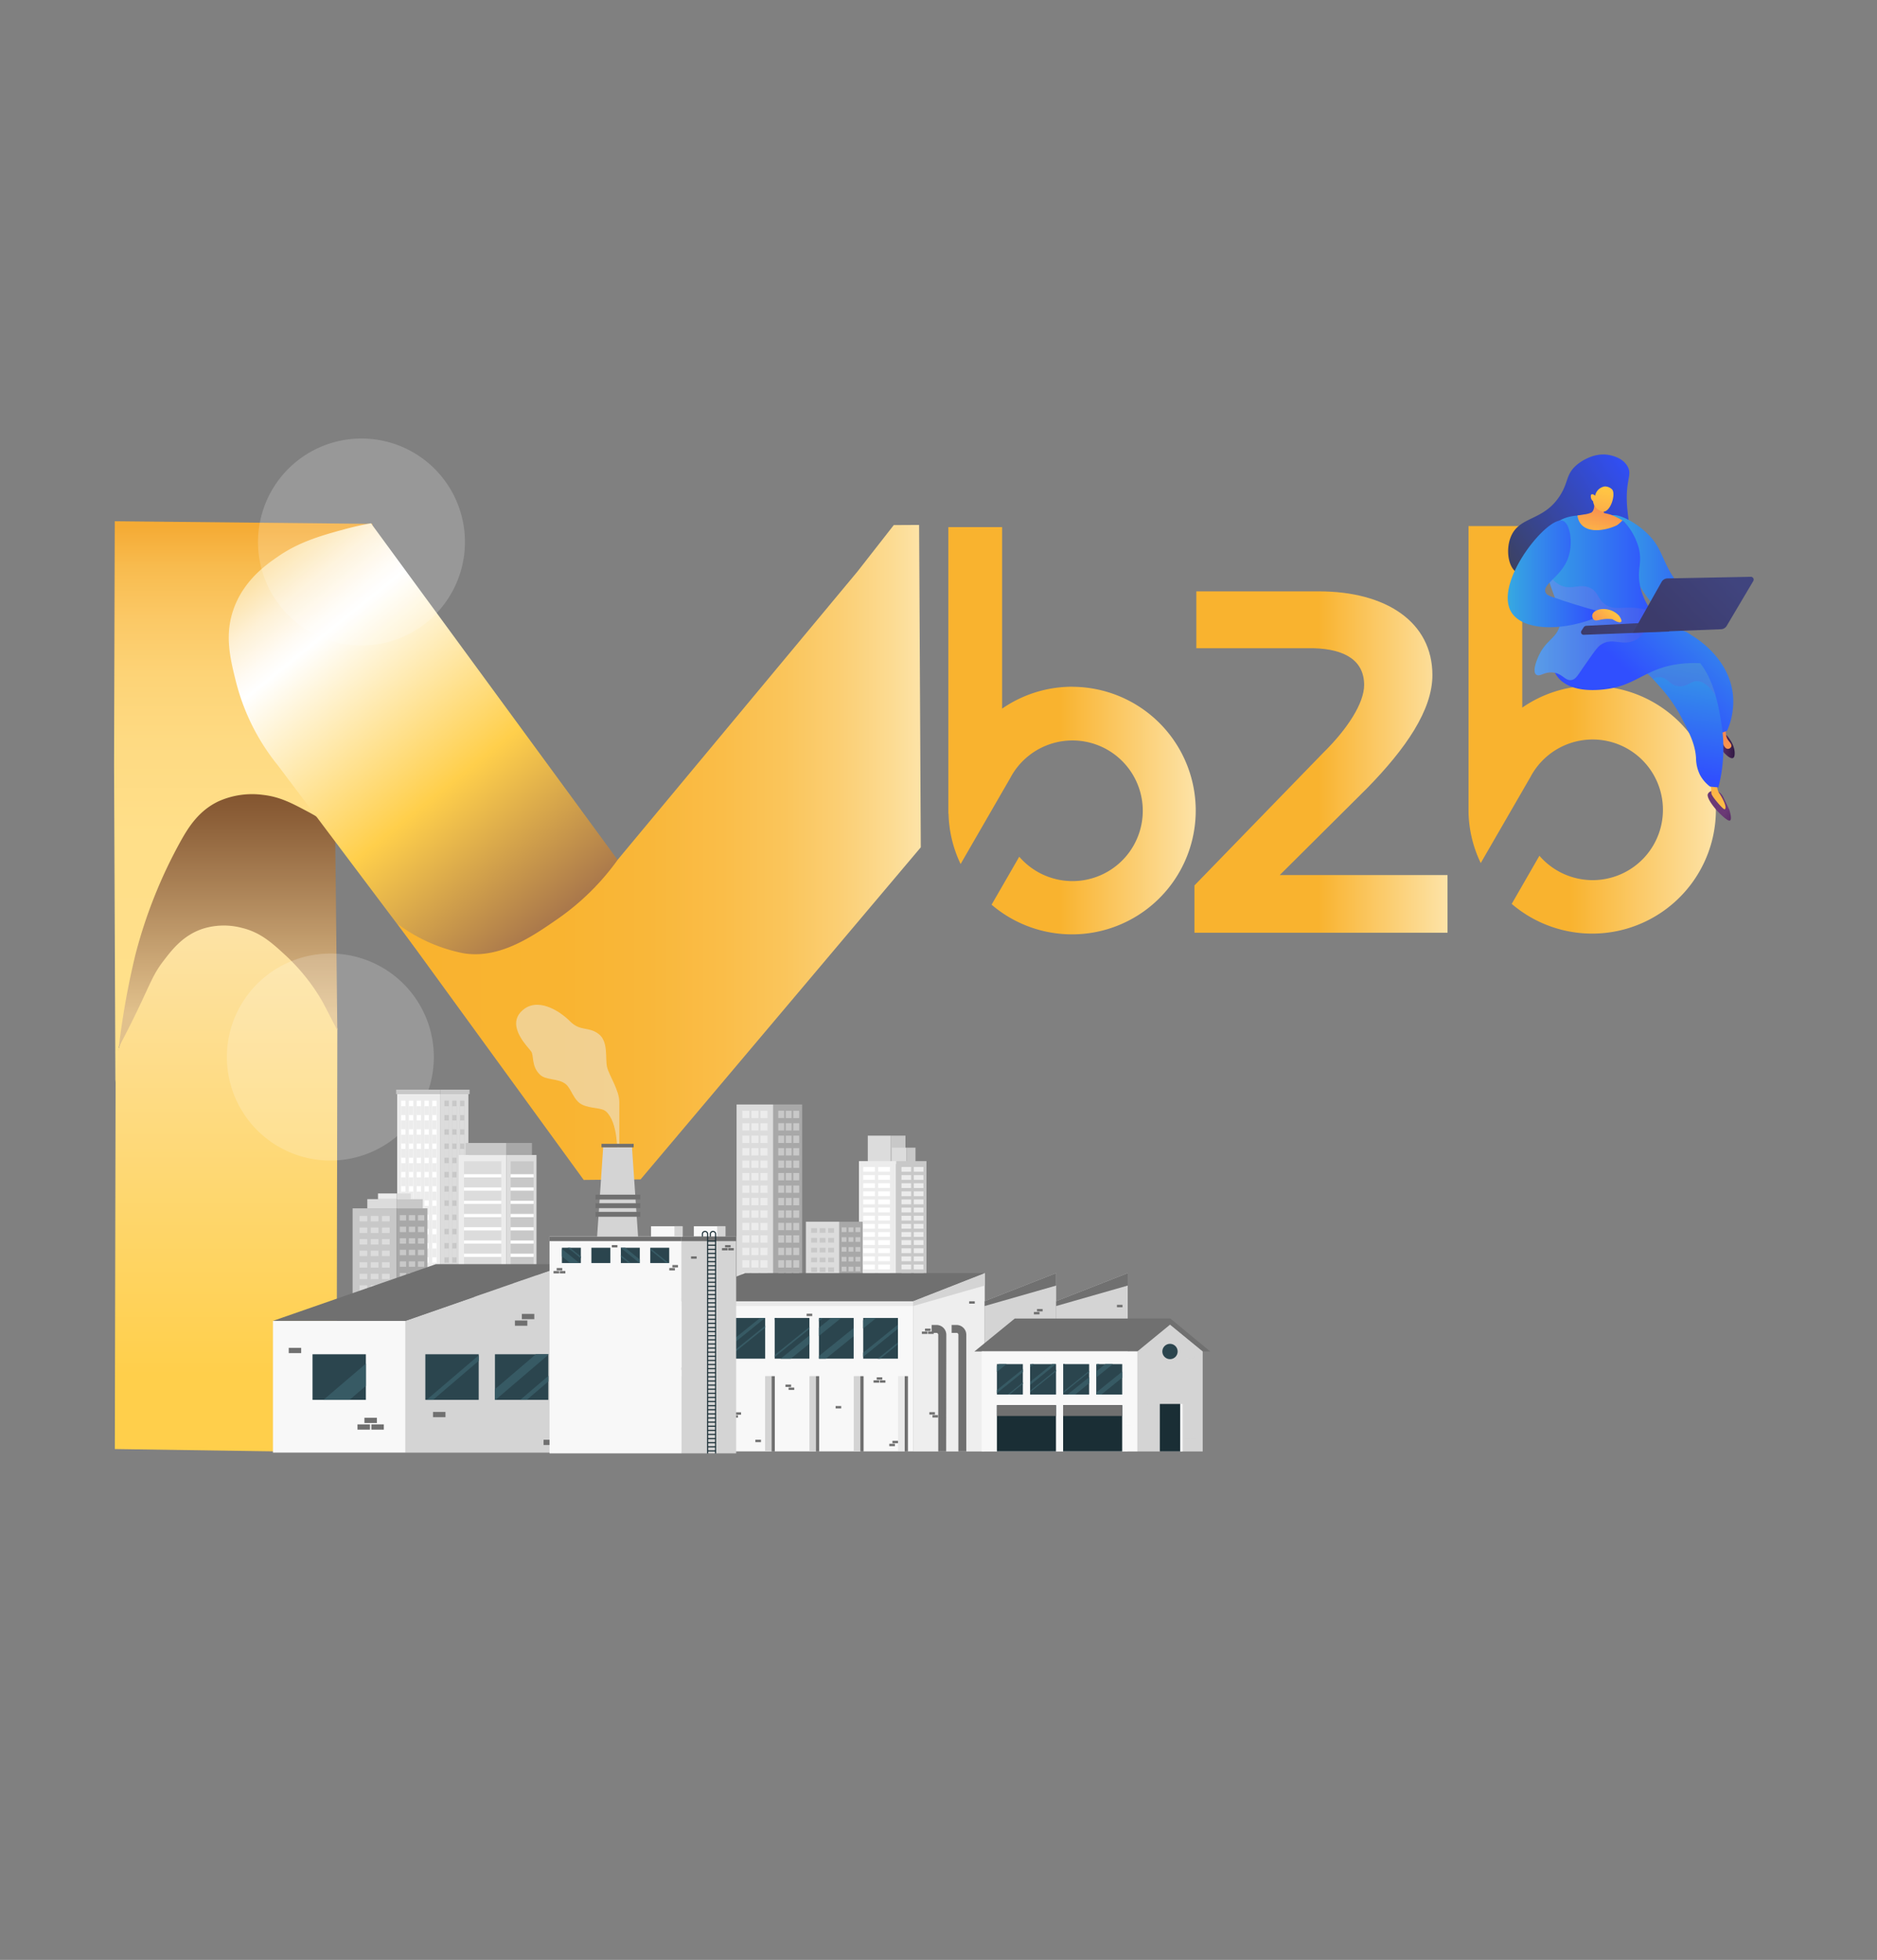 <svg xmlns="http://www.w3.org/2000/svg" xmlns:xlink="http://www.w3.org/1999/xlink" viewBox="0 0 546 570"><rect x="0" y="0" width="546" height="570" fill="#808080" stroke="none"/><defs><style>.cls-1{isolation:isolate;}.cls-2{fill:url(#linear-gradient);}.cls-3{fill:url(#linear-gradient-2);}.cls-4{fill:url(#linear-gradient-3);}.cls-5{fill:url(#linear-gradient-4);}.cls-6{fill:url(#linear-gradient-5);}.cls-34,.cls-43,.cls-7{fill:#fff;}.cls-7{fill-rule:evenodd;opacity:0.19;}.cls-8{fill:url(#linear-gradient-6);}.cls-9{fill:url(#linear-gradient-7);}.cls-10{fill:url(#linear-gradient-8);}.cls-11{fill:url(#linear-gradient-9);}.cls-12{fill:url(#linear-gradient-10);}.cls-13{fill:url(#linear-gradient-11);}.cls-14{fill:url(#linear-gradient-12);}.cls-15{fill:url(#linear-gradient-13);}.cls-16{fill:url(#linear-gradient-14);}.cls-17{fill:url(#linear-gradient-15);}.cls-18{fill:url(#linear-gradient-16);}.cls-19,.cls-24,.cls-27{opacity:0.3;mix-blend-mode:multiply;}.cls-19{fill:url(#linear-gradient-17);}.cls-20{fill:url(#linear-gradient-18);}.cls-21{fill:url(#linear-gradient-19);}.cls-22{fill:url(#linear-gradient-20);}.cls-23{fill:url(#linear-gradient-21);}.cls-24{fill:url(#linear-gradient-22);}.cls-25{fill:url(#linear-gradient-23);}.cls-26,.cls-27{fill:url(#linear-gradient-24);}.cls-28{fill:url(#linear-gradient-26);}.cls-29{fill:url(#linear-gradient-27);}.cls-30{fill:#dcdcdc;}.cls-31,.cls-49{fill:#ececec;}.cls-32{fill:#a8a8a8;}.cls-33{fill:#c8c8c8;}.cls-35{fill:#f8f8f8;}.cls-36,.cls-37{fill:#d4d4d4;}.cls-36,.cls-40{opacity:0.4;}.cls-38{opacity:0.7;}.cls-39,.cls-44{fill:#707070;}.cls-41{fill:#375a64;}.cls-42{fill:#2b454e;}.cls-43,.cls-47{opacity:0.6;}.cls-44,.cls-45{opacity:0.1;}.cls-46,.cls-49{opacity:0.5;}.cls-48{fill:#1a2e35;}</style><linearGradient id="linear-gradient" x1="65.77" y1="239.2" x2="65.77" y2="399.84" gradientUnits="userSpaceOnUse"><stop offset="0" stop-color="#8e5c3b"/><stop offset="0.17" stop-color="#fde3a7"/><stop offset="1" stop-color="#ffcf4b"/></linearGradient><linearGradient id="linear-gradient-2" x1="65.87" y1="213.36" x2="65.87" y2="294.87" gradientUnits="userSpaceOnUse"><stop offset="0.01" stop-color="#6e3c1b"/><stop offset="0.3" stop-color="#8c5f38"/><stop offset="0.92" stop-color="#d8b683"/><stop offset="1" stop-color="#e1c18c"/></linearGradient><linearGradient id="linear-gradient-3" x1="70.75" y1="151.59" x2="70.75" y2="314.76" gradientUnits="userSpaceOnUse"><stop offset="0.01" stop-color="#f5ab35"/><stop offset="0.08" stop-color="#f8bb4e"/><stop offset="0.17" stop-color="#fbc865"/><stop offset="0.27" stop-color="#fdd376"/><stop offset="0.39" stop-color="#feda82"/><stop offset="0.56" stop-color="#ffdf89"/><stop offset="1" stop-color="#ffe08b"/></linearGradient><linearGradient id="linear-gradient-4" x1="61.7" y1="148.46" x2="163.32" y2="274.81" gradientUnits="userSpaceOnUse"><stop offset="0" stop-color="#f9bf3b"/><stop offset="0.05" stop-color="#facc62"/><stop offset="0.14" stop-color="#fce1a5"/><stop offset="0.21" stop-color="#fef1d6"/><stop offset="0.27" stop-color="#fffbf4"/><stop offset="0.3" stop-color="#fff"/><stop offset="0.65" stop-color="#ffcf4b"/><stop offset="1" stop-color="#9e6c4b"/></linearGradient><linearGradient id="linear-gradient-5" x1="115.62" y1="247.91" x2="267.85" y2="247.91" gradientUnits="userSpaceOnUse"><stop offset="0.01" stop-color="#f9b32f"/><stop offset="0.31" stop-color="#f9b431"/><stop offset="0.48" stop-color="#f9b73a"/><stop offset="0.62" stop-color="#fabd48"/><stop offset="0.74" stop-color="#fac55b"/><stop offset="0.85" stop-color="#fbcf75"/><stop offset="0.95" stop-color="#fcdc94"/><stop offset="1" stop-color="#fde3a7"/></linearGradient><linearGradient id="linear-gradient-6" x1="275.87" y1="212.58" x2="348.01" y2="212.58" gradientUnits="userSpaceOnUse"><stop offset="0.45" stop-color="#f9b32f"/><stop offset="1" stop-color="#fde3a7"/></linearGradient><linearGradient id="linear-gradient-7" x1="427.18" y1="212.28" x2="499.31" y2="212.28" gradientUnits="userSpaceOnUse"><stop offset="0.41" stop-color="#f9b32f"/><stop offset="1" stop-color="#fde3a7"/></linearGradient><linearGradient id="linear-gradient-8" x1="347.45" y1="221.58" x2="421.06" y2="221.58" gradientUnits="userSpaceOnUse"><stop offset="0.49" stop-color="#f9b32f"/><stop offset="1" stop-color="#fde3a7"/></linearGradient><linearGradient id="linear-gradient-9" x1="-3412.68" y1="135.52" x2="-3362.86" y2="169.37" gradientTransform="matrix(-1, 0, 0, 1, -2933.71, 0)" gradientUnits="userSpaceOnUse"><stop offset="0" stop-color="#36a9e1"/><stop offset="0.03" stop-color="#304ffe"/><stop offset="1" stop-color="#3e3e3e"/></linearGradient><linearGradient id="linear-gradient-10" x1="467.76" y1="165.55" x2="498.33" y2="165.55" gradientUnits="userSpaceOnUse"><stop offset="0" stop-color="#36a9e1"/><stop offset="1" stop-color="#304ffe"/></linearGradient><linearGradient id="linear-gradient-11" x1="-3196.38" y1="-812.57" x2="-3186.69" y2="-812.57" gradientTransform="matrix(-0.83, -0.56, -0.56, 0.83, -2603.54, -865.93)" gradientUnits="userSpaceOnUse"><stop offset="0" stop-color="#311944"/><stop offset="1" stop-color="#6b3976"/></linearGradient><linearGradient id="linear-gradient-12" x1="-3435.67" y1="238.81" x2="-3419.85" y2="191.34" gradientTransform="matrix(-1, 0, 0, 1, -2933.71, 0)" gradientUnits="userSpaceOnUse"><stop offset="0" stop-color="#ffc444"/><stop offset="1" stop-color="#f36f56"/></linearGradient><linearGradient id="linear-gradient-13" x1="-3438.32" y1="217.01" x2="-3432.89" y2="217.01" gradientTransform="matrix(-1, 0, 0, 1, -2933.71, 0)" xlink:href="#linear-gradient-11"/><linearGradient id="linear-gradient-14" x1="-3441.47" y1="231.93" x2="-3432.6" y2="205.31" xlink:href="#linear-gradient-12"/><linearGradient id="linear-gradient-15" x1="514.43" y1="178.42" x2="487.45" y2="207.98" xlink:href="#linear-gradient-10"/><linearGradient id="linear-gradient-16" x1="480.59" y1="183.5" x2="473.65" y2="222.57" xlink:href="#linear-gradient-10"/><linearGradient id="linear-gradient-17" x1="-3421.19" y1="232.43" x2="-3411.78" y2="202.65" gradientTransform="matrix(-1, 0, 0, 1, -2933.71, 0)" gradientUnits="userSpaceOnUse"><stop offset="0" stop-color="#aa80f9"/><stop offset="1" stop-color="#6165d7"/></linearGradient><linearGradient id="linear-gradient-18" x1="497.45" y1="162.92" x2="470.46" y2="192.47" xlink:href="#linear-gradient-10"/><linearGradient id="linear-gradient-19" x1="446.41" y1="173.8" x2="482.09" y2="173.8" xlink:href="#linear-gradient-10"/><linearGradient id="linear-gradient-20" x1="2276.43" y1="-264.94" x2="2277.11" y2="-282.9" gradientTransform="translate(-1823.55 12.87) rotate(10.28)" xlink:href="#linear-gradient-12"/><linearGradient id="linear-gradient-21" x1="2276.22" y1="-280.79" x2="2275.93" y2="-257.54" gradientTransform="translate(-1823.55 12.87) rotate(10.28)" xlink:href="#linear-gradient-12"/><linearGradient id="linear-gradient-22" x1="446.41" y1="181.99" x2="482.09" y2="181.99" gradientTransform="matrix(1, 0, 0, 1, 0, 0)" xlink:href="#linear-gradient-17"/><linearGradient id="linear-gradient-23" x1="-1909.26" y1="182.72" x2="-1883.63" y2="182.72" gradientTransform="matrix(-1, 0, 0, 1, -1423.72, 0)" gradientUnits="userSpaceOnUse"><stop offset="0" stop-color="#40447e"/><stop offset="1" stop-color="#3c3b6b"/></linearGradient><linearGradient id="linear-gradient-24" x1="-1925.66" y1="166.55" x2="-1908.85" y2="183.22" xlink:href="#linear-gradient-23"/><linearGradient id="linear-gradient-26" x1="438.57" y1="166.92" x2="464.29" y2="166.92" xlink:href="#linear-gradient-10"/><linearGradient id="linear-gradient-27" x1="469.49" y1="177.66" x2="460.96" y2="185.7" gradientTransform="matrix(1, 0, 0, 1, 0, 0)" xlink:href="#linear-gradient-12"/></defs><g class="cls-1"><g id="Layer_1" data-name="Layer 1"><g id="M"><polygon class="cls-2" points="98.13 299.09 97.9 422.37 33.4 421.42 33.64 307.42 43.63 278.86 71.24 261.72 90.04 272.43 95.99 290.05 98.13 299.09"/><path class="cls-3" d="M98.12,299.6l-.69-63.8a41.23,41.23,0,0,0-5.71-4.52,35.16,35.16,0,0,0-15.47-6.19c-2.45-.29-8.31-1-14,1.67C57.38,229,54.06,233,49.35,242.47a149.73,149.73,0,0,0-13.09,39.74,183.89,183.89,0,0,0-2.65,24.09c1.47-2.71,3.79-7.1,6.46-12.66,3.81-7.94,4.5-10.26,7.38-14.05,2.56-3.36,5.81-7.63,11.66-9.52a20.49,20.49,0,0,1,11.19-.23c5.42,1.29,8.77,4.32,12.85,8.09A57.06,57.06,0,0,1,94,291.66Z"/><path class="cls-4" d="M33.38,151.59l74.94.77L98.1,241.56A60.6,60.6,0,0,0,89.44,236c-4.54-2.41-8-4.26-12.91-4.82a23.9,23.9,0,0,0-13.1,1.93c-5.64,2.73-8.58,7.44-10.79,11.37a140.5,140.5,0,0,0-13.29,33.32,230.9,230.9,0,0,0-5.78,37l-.39-92.28Z"/><path class="cls-5" d="M183.91,255.88l-76-103.7c-1.88.34-4.58.89-7.77,1.76-6.28,1.72-12.87,3.52-19.08,7.78-3.32,2.27-9.8,6.71-12.9,14.84-3,7.86-1.22,14.92.53,21.9a63.12,63.12,0,0,0,12.19,24.2L121,276q2.27,1.26,4.77,2.48a94.58,94.58,0,0,0,10.07,4.24c7.78,2.47,16.35-.79,20.32-2.3a45.71,45.71,0,0,0,19.61-14.66Z"/><path class="cls-6" d="M267.36,152.67q.25,46.88.49,93.75L186.34,343l-16.54.16-54.18-74.48A49.41,49.41,0,0,0,120.7,272a47,47,0,0,0,14.08,5.23c10.55,1.75,20.12-4.9,27.66-10.14a72.07,72.07,0,0,0,17.35-17.19l69.65-83.7q5.28-6.75,10.55-13.49Z"/><path class="cls-7" d="M96.07,277.32A30.1,30.1,0,1,1,66,307.42a30.1,30.1,0,0,1,30.09-30.1"/><path class="cls-7" d="M105.15,127.53a30.1,30.1,0,1,1-30.1,30.1,30.1,30.1,0,0,1,30.1-30.1"/></g><path class="cls-8" d="M311.94,199.72a35.89,35.89,0,0,0-20.44,6.37V153.3H275.87v83.33h.05a35.8,35.8,0,0,0,3.51,14.65l14.44-25a20.45,20.45,0,1,1,2.62,22.88l-8.05,13.95a36,36,0,1,0,23.5-63.37Z"/><path class="cls-9" d="M463.25,199.43a35.86,35.86,0,0,0-20.44,6.36V153H427.18v83.33h0A35.92,35.92,0,0,0,430.73,251l14.45-25a20.45,20.45,0,1,1,2.62,22.88l-8.06,14a36,36,0,1,0,23.51-63.36Z"/><path class="cls-10" d="M372.27,254.49,397.8,229.1c11.07-11.35,18.87-22.55,18.87-32.76,0-15.46-13.48-24.36-33.05-24.36h-5.94l-29.68,0v16.54h34.07c9.23.25,14.74,3.62,14.74,10.7,0,5.25-4.82,12.77-11.91,19.72l-37.45,38.57v13.76h73.61V254.49Z"/><path class="cls-11" d="M473.22,153.59c1.24-.81.11-3.15,0-8.17s1-6.77.68-8.56a3.77,3.77,0,0,0-.44-1.17c-1.31-2.48-4.38-3.14-5.18-3.32-4.93-1.06-9.21,2.48-9.6,2.82-3.31,2.83-2.3,5-5,9.1-4.83,7.4-11.78,5.72-14.23,11.92-1.51,3.78-.68,8.88,1.84,10.34,3.33,1.93,9.47-3,14.09-6.39a37.58,37.58,0,0,0,7.7-7.64,2.8,2.8,0,0,1,1.71-1,3,3,0,0,1,2,.71C468.75,153.52,472,154.38,473.22,153.59Z"/><path class="cls-12" d="M468.23,150.21c1.6-1.45,7.29,1.35,11.07,5.07,4.43,4.37,4.09,7.91,8,13.34a31.94,31.94,0,0,0,11.07,9.52c-.42,1-.83,2.06-1.25,3.1a22.34,22.34,0,0,1-13.54-3.31c-3.6-2.35-5.45-5.46-9-11.58S466.24,152,468.23,150.21Z"/><path class="cls-13" d="M503.09,235.64l-1.82-3.85a3.32,3.32,0,0,0-1.16-1.36l-.9-.6s-2.15-.05-2.48,1.3c-.07,1.71,3.26,5.54,5.37,7.06.35.25.85.59,1.15.42C503.76,238.31,503.4,236.74,503.09,235.64Z"/><path class="cls-14" d="M499.68,227.74a3.53,3.53,0,0,0,.46,3c.28.34,2.5,4,1.59,4.61-.41.26-3.24-3.25-3.52-3.78s-.41-.38-.42-1.7a6.89,6.89,0,0,0-.33-2Z"/><path class="cls-15" d="M502.89,214.63s2,2.4,1.68,5-3.84-1.21-4.33-2.51-1.07-3.15-1.07-3.15S501.64,212.46,502.89,214.63Z"/><path class="cls-16" d="M502.13,210.88s-.55,2.79.49,4.26c.52.74,1.22,1.36,1,2a1.1,1.1,0,0,1-1.1.64c-.85-.09-1.32-1.38-1.65-2.3a23.91,23.91,0,0,1-.76-4.25Z"/><path class="cls-17" d="M500.52,213.23l1.86-.67a20.85,20.85,0,0,0,1.74-10.21c-1-11.3-11.46-17.29-12.62-17.93-2.85,1.43-5.73,3.44-5.84,6-.13,3.19,4.22,4.88,8.3,9.54A30,30,0,0,1,500.52,213.23Z"/><path class="cls-18" d="M499.86,229a45.07,45.07,0,0,0,.93-18.23c-.89-5.66-2.7-17.19-10.39-21.48a29.34,29.34,0,0,1-7-4.39,24.72,24.72,0,0,1-4.94-6.09c-10.29-3-19.78-1.79-24,3.73a8.09,8.09,0,0,0-1.93,4.06c-.52,4.6,4,10.14,9.07,11.3,6.45,1.47,10.19-5.15,15.9-3,1.6.61,3,2.14,5.66,5.19a43,43,0,0,1,6.12,8.91c2.18,4.27,3.84,7.42,4.08,11.51a11.17,11.17,0,0,0,1.2,4.95,10.48,10.48,0,0,0,2.88,3.31Z"/><path class="cls-19" d="M452.55,186.63a8.09,8.09,0,0,1,1.93-4.06c4.19-5.52,13.68-6.74,24-3.73a24.72,24.72,0,0,0,4.94,6.09,29.34,29.34,0,0,0,7,4.39c4.69,2.62,7.2,7.94,8.64,13-2.14-3.31-4-4.19-5.39-4.21-2,0-2.93,1.71-5.35,1.47-2.58-.25-3.18-2.39-5.27-2.63a3.88,3.88,0,0,0-2.33.51,9.23,9.23,0,0,0-3.18-2.45c-5.71-2.2-9.45,4.42-15.9,3C456.55,196.77,452,191.23,452.55,186.63Z"/><path class="cls-20" d="M494.53,192.88a33.38,33.38,0,0,0-5.12.12c-10.27,1-13.1,6.09-21.59,7.33-2,.29-10.94,1.6-14.81-3.57-2.78-3.71-2.36-10.1.68-12.61,1.29-1.07,2.56-1,10.8-1,3.1,0,6.2,0,9.31.08,13.13.16,15.64-.75,18,1.43C493,185.71,494.58,187.89,494.53,192.88Z"/><path class="cls-21" d="M466.8,150.75s-10.36-3-14.93,2.14a9.14,9.14,0,0,0-2,4.61c-2.46,12.27,6.84,19.64,3.17,26.12-1.45,2.57-4,3.34-5.83,8-.31.78-1.42,3.61-.4,4.51s2.38-.88,5-.56c2.79.34,3.44,2.48,5.31,2.17,1.23-.2,1.75-1.25,3.55-3.85,2.61-3.76,3.91-5.65,4.85-6.31,3.68-2.6,6.53.79,10.74-1.79,1.52-.93,7.16-8.19,5.5-6.2h0c-4-4.92-4.87-9-5-11.81-.1-3.1.79-4.51,0-8.17a18.36,18.36,0,0,0-4.06-7.6C472.31,151.47,471.77,150.94,466.8,150.75Z"/><path class="cls-22" d="M463.47,144c.14.66.86,4.18-.58,5.08a7.56,7.56,0,0,1-2.11.54c-.79.14-1.45.23-1.91.29a4.74,4.74,0,0,0,.95,2.42c1.91,2.45,5.73,1.82,6.28,1.72a14.54,14.54,0,0,0,4.28-1.31,10.23,10.23,0,0,0,1.57-1.39,27.5,27.5,0,0,0-3.26-1.62,20.12,20.12,0,0,0-2.11-.52c-.11-.68-.21-1.36-.32-2Z"/><path class="cls-23" d="M463.41,145.78a3.5,3.5,0,0,0,2.76,3c2.25.41,3.94-5,2.79-6.42a3,3,0,0,0-2.15-.89,3.35,3.35,0,0,0-2.8,2.71c-.38-.41-.87-.53-1.11-.36s-.14.85-.1,1A1.82,1.82,0,0,0,463.41,145.78Z"/><path class="cls-24" d="M481.79,179.55q-.71-.88-1.29-1.74a20.88,20.88,0,0,0-5.59-1.07c-3.43-.17-5.3.64-7.64-.76-2.65-1.6-2.18-3.81-4.73-5s-4.6.17-7.18-.3c-1.57-.29-3.47-1.33-5.41-4.38,1.48,7.34,5.81,12.6,3.11,17.37-1.45,2.57-4,3.34-5.83,8-.31.78-1.42,3.61-.4,4.51s2.38-.88,5-.56c2.79.34,3.44,2.48,5.31,2.17,1.23-.2,1.75-1.25,3.55-3.85,2.61-3.76,3.91-5.65,4.85-6.31,3.68-2.6,6.53.79,10.74-1.79C477.81,184.82,483.45,177.56,481.79,179.55Z"/><path class="cls-25" d="M484.91,180.81,461.46,182a1,1,0,0,0-.79.46l-.65,1a.76.76,0,0,0,.68,1.16l24.84-.94Z"/><path class="cls-26" d="M509.31,167.75l-24.23.47a2,2,0,0,0-1.73,1L475,184l25.59-1a2,2,0,0,0,1.7-1L510,169A.82.82,0,0,0,509.31,167.75Z"/><path class="cls-27" d="M483.35,169.25a2,2,0,0,1,1.73-1h.53a3.8,3.8,0,0,0,.8,2.08c1.49,1.8,4,.69,5.82,2.6,2,2.09.16,4.59,2,6.54s5,.38,8.56,1.7l-.52.85a2,2,0,0,1-1.7,1L475,184Z"/><path class="cls-28" d="M463.37,180l.92-2.42c-3.38-.92-8-2.29-12.83-4-.75-.27-1.64-.6-1.93-1.39-.82-2.21,4.38-4.5,6.4-9.34,1.88-4.46.85-10.67-1.33-11.4-4.51-1.52-20.53,18.42-14.81,26.83C443,183.06,453,183.81,463.37,180Z"/><path class="cls-29" d="M464.29,177.61c2.11-1.12,4.65,0,4.81.11a6.21,6.21,0,0,1,1.83,1.31c.08.1,1,1.38.66,1.78s-1.31.06-2.55-.72a9.77,9.77,0,0,0-2.24-.05c-1.71.16-2.5.7-3.12.23a1.54,1.54,0,0,1-.45-1.6A1.92,1.92,0,0,1,464.29,177.61Z"/><g id="factory4"><rect class="cls-30" x="214.26" y="321.22" width="10.66" height="55.89"/><rect class="cls-31" x="215.92" y="323.03" width="2.07" height="2.13"/><rect class="cls-31" x="218.57" y="323.03" width="2.07" height="2.13"/><rect class="cls-31" x="215.92" y="326.65" width="2.07" height="2.13"/><rect class="cls-31" x="218.57" y="326.65" width="2.07" height="2.13"/><rect class="cls-31" x="215.92" y="330.28" width="2.07" height="2.13"/><rect class="cls-31" x="218.57" y="330.28" width="2.07" height="2.13"/><rect class="cls-31" x="215.92" y="333.9" width="2.07" height="2.13"/><rect class="cls-31" x="218.57" y="333.9" width="2.07" height="2.13"/><rect class="cls-31" x="215.92" y="337.52" width="2.07" height="2.13"/><rect class="cls-31" x="218.57" y="337.52" width="2.07" height="2.13"/><rect class="cls-31" x="215.92" y="341.15" width="2.07" height="2.13"/><rect class="cls-31" x="218.57" y="341.15" width="2.07" height="2.13"/><rect class="cls-31" x="215.92" y="344.77" width="2.07" height="2.13"/><rect class="cls-31" x="218.57" y="344.77" width="2.07" height="2.13"/><rect class="cls-31" x="215.92" y="348.39" width="2.07" height="2.13"/><rect class="cls-31" x="218.57" y="348.39" width="2.07" height="2.13"/><rect class="cls-31" x="215.92" y="352.02" width="2.07" height="2.13"/><rect class="cls-31" x="218.57" y="352.02" width="2.07" height="2.13"/><rect class="cls-31" x="215.92" y="355.64" width="2.07" height="2.13"/><rect class="cls-31" x="218.57" y="355.64" width="2.07" height="2.13"/><rect class="cls-31" x="215.92" y="359.26" width="2.07" height="2.13"/><rect class="cls-31" x="218.57" y="359.26" width="2.07" height="2.13"/><rect class="cls-31" x="215.92" y="362.89" width="2.07" height="2.13"/><rect class="cls-31" x="218.57" y="362.89" width="2.07" height="2.13"/><rect class="cls-31" x="215.92" y="366.51" width="2.07" height="2.13"/><rect class="cls-31" x="218.57" y="366.51" width="2.07" height="2.13"/><rect class="cls-31" x="215.92" y="370.14" width="2.07" height="2.13"/><rect class="cls-31" x="221.2" y="370.14" width="2.07" height="2.13" transform="translate(444.47 742.4) rotate(180)"/><rect class="cls-31" x="221.2" y="366.51" width="2.07" height="2.13" transform="translate(444.47 735.16) rotate(180)"/><rect class="cls-31" x="221.2" y="362.89" width="2.07" height="2.13" transform="translate(444.47 727.91) rotate(180)"/><rect class="cls-31" x="221.2" y="359.26" width="2.07" height="2.13" transform="translate(444.47 720.66) rotate(180)"/><rect class="cls-31" x="221.2" y="355.64" width="2.07" height="2.13" transform="translate(444.47 713.42) rotate(180)"/><rect class="cls-31" x="221.2" y="352.02" width="2.07" height="2.13" transform="translate(444.47 706.17) rotate(180)"/><rect class="cls-31" x="221.2" y="348.39" width="2.07" height="2.13" transform="translate(444.47 698.92) rotate(180)"/><rect class="cls-31" x="221.2" y="344.77" width="2.07" height="2.13" transform="translate(444.47 691.68) rotate(180)"/><rect class="cls-31" x="221.2" y="341.15" width="2.07" height="2.13" transform="translate(444.47 684.43) rotate(180)"/><rect class="cls-31" x="221.2" y="337.52" width="2.07" height="2.13" transform="translate(444.47 677.18) rotate(180)"/><rect class="cls-31" x="221.2" y="333.9" width="2.07" height="2.13" transform="translate(444.47 669.94) rotate(180)"/><rect class="cls-31" x="221.2" y="330.28" width="2.07" height="2.13" transform="translate(444.47 662.69) rotate(180)"/><rect class="cls-31" x="221.2" y="326.65" width="2.07" height="2.13" transform="translate(444.47 655.44) rotate(180)"/><rect class="cls-31" x="221.2" y="323.03" width="2.07" height="2.13" transform="translate(444.47 648.2) rotate(180)"/><rect class="cls-31" x="218.57" y="370.14" width="2.07" height="2.13"/><rect class="cls-32" x="224.93" y="321.22" width="8.41" height="55.89"/><rect class="cls-33" x="230.75" y="370.14" width="1.71" height="2.13" transform="translate(463.22 742.4) rotate(180)"/><rect class="cls-33" x="228.56" y="370.14" width="1.71" height="2.13" transform="translate(458.84 742.4) rotate(180)"/><rect class="cls-33" x="230.75" y="366.51" width="1.71" height="2.13" transform="translate(463.22 735.16) rotate(180)"/><rect class="cls-33" x="228.56" y="366.51" width="1.71" height="2.13" transform="translate(458.84 735.16) rotate(180)"/><rect class="cls-33" x="230.75" y="362.89" width="1.71" height="2.13" transform="translate(463.22 727.91) rotate(180)"/><rect class="cls-33" x="228.56" y="362.89" width="1.71" height="2.13" transform="translate(458.84 727.91) rotate(180)"/><rect class="cls-33" x="230.75" y="359.26" width="1.71" height="2.13" transform="translate(463.22 720.66) rotate(180)"/><rect class="cls-33" x="228.56" y="359.26" width="1.71" height="2.13" transform="translate(458.84 720.66) rotate(180)"/><rect class="cls-33" x="230.75" y="355.64" width="1.71" height="2.13" transform="translate(463.22 713.42) rotate(180)"/><rect class="cls-33" x="228.56" y="355.64" width="1.71" height="2.13" transform="translate(458.84 713.42) rotate(180)"/><rect class="cls-33" x="230.75" y="352.02" width="1.71" height="2.13" transform="translate(463.22 706.17) rotate(180)"/><rect class="cls-33" x="228.56" y="352.02" width="1.71" height="2.13" transform="translate(458.84 706.17) rotate(180)"/><rect class="cls-33" x="230.75" y="348.39" width="1.71" height="2.13" transform="translate(463.22 698.92) rotate(180)"/><rect class="cls-33" x="228.56" y="348.39" width="1.71" height="2.13" transform="translate(458.84 698.92) rotate(180)"/><rect class="cls-33" x="230.75" y="344.77" width="1.71" height="2.13" transform="translate(463.22 691.68) rotate(180)"/><rect class="cls-33" x="228.56" y="344.77" width="1.71" height="2.13" transform="translate(458.84 691.68) rotate(180)"/><rect class="cls-33" x="230.75" y="341.15" width="1.71" height="2.13" transform="translate(463.22 684.43) rotate(180)"/><rect class="cls-33" x="228.56" y="341.15" width="1.71" height="2.13" transform="translate(458.84 684.43) rotate(180)"/><rect class="cls-33" x="230.75" y="337.52" width="1.71" height="2.13" transform="translate(463.22 677.18) rotate(180)"/><rect class="cls-33" x="228.56" y="337.52" width="1.71" height="2.13" transform="translate(458.84 677.18) rotate(180)"/><rect class="cls-33" x="230.75" y="333.9" width="1.71" height="2.13" transform="translate(463.22 669.94) rotate(180)"/><rect class="cls-33" x="228.56" y="333.9" width="1.71" height="2.13" transform="translate(458.84 669.94) rotate(180)"/><rect class="cls-33" x="230.75" y="330.28" width="1.71" height="2.13" transform="translate(463.22 662.69) rotate(180)"/><rect class="cls-33" x="228.56" y="330.28" width="1.71" height="2.13" transform="translate(458.84 662.69) rotate(180)"/><rect class="cls-33" x="230.75" y="326.65" width="1.71" height="2.13" transform="translate(463.22 655.44) rotate(180)"/><rect class="cls-33" x="228.56" y="326.65" width="1.71" height="2.13" transform="translate(458.84 655.44) rotate(180)"/><rect class="cls-33" x="230.75" y="323.03" width="1.71" height="2.13" transform="translate(463.22 648.2) rotate(180)"/><rect class="cls-33" x="226.39" y="323.03" width="1.71" height="2.13"/><rect class="cls-33" x="226.39" y="326.65" width="1.71" height="2.13"/><rect class="cls-33" x="226.39" y="330.28" width="1.71" height="2.13"/><rect class="cls-33" x="226.39" y="333.9" width="1.71" height="2.13"/><rect class="cls-33" x="226.39" y="337.52" width="1.71" height="2.13"/><rect class="cls-33" x="226.39" y="341.15" width="1.71" height="2.13"/><rect class="cls-33" x="226.39" y="344.77" width="1.71" height="2.13"/><rect class="cls-33" x="226.39" y="348.39" width="1.71" height="2.13"/><rect class="cls-33" x="226.39" y="352.02" width="1.71" height="2.13"/><rect class="cls-33" x="226.39" y="355.64" width="1.71" height="2.13"/><rect class="cls-33" x="226.39" y="359.26" width="1.71" height="2.13"/><rect class="cls-33" x="226.39" y="362.89" width="1.71" height="2.13"/><rect class="cls-33" x="226.39" y="366.51" width="1.71" height="2.13"/><rect class="cls-33" x="226.39" y="370.14" width="1.71" height="2.13"/><rect class="cls-33" x="228.56" y="323.03" width="1.71" height="2.13" transform="translate(458.84 648.2) rotate(180)"/><rect class="cls-31" x="115.54" y="318.2" width="12.61" height="58.91"/><rect class="cls-33" x="115.23" y="316.91" width="12.92" height="1.29"/><rect class="cls-34" x="116.68" y="320.1" width="1.28" height="57.01"/><rect class="cls-34" x="118.94" y="320.1" width="1.28" height="57.01"/><rect class="cls-34" x="121.2" y="320.1" width="1.28" height="57.01"/><rect class="cls-34" x="123.47" y="320.1" width="1.28" height="57.01"/><rect class="cls-34" x="125.73" y="320.1" width="1.28" height="57.01"/><rect class="cls-31" x="116.68" y="321.73" width="1.28" height="2.55"/><rect class="cls-31" x="118.94" y="321.73" width="1.28" height="2.55"/><rect class="cls-31" x="121.2" y="321.73" width="1.28" height="2.55"/><rect class="cls-31" x="123.47" y="321.73" width="1.28" height="2.55"/><rect class="cls-31" x="125.73" y="321.73" width="1.28" height="2.55"/><rect class="cls-31" x="116.68" y="325.87" width="1.28" height="2.55"/><rect class="cls-31" x="118.94" y="325.87" width="1.28" height="2.55"/><rect class="cls-31" x="121.2" y="325.87" width="1.28" height="2.55"/><rect class="cls-31" x="123.47" y="325.87" width="1.28" height="2.55"/><rect class="cls-31" x="125.73" y="325.87" width="1.28" height="2.55"/><rect class="cls-31" x="116.68" y="330.01" width="1.28" height="2.55"/><rect class="cls-31" x="118.94" y="330.01" width="1.28" height="2.55"/><rect class="cls-31" x="121.2" y="330.01" width="1.28" height="2.55"/><rect class="cls-31" x="123.47" y="330.01" width="1.28" height="2.55"/><rect class="cls-31" x="125.73" y="330.01" width="1.28" height="2.55"/><rect class="cls-31" x="116.68" y="334.14" width="1.28" height="2.55"/><rect class="cls-31" x="118.94" y="334.14" width="1.28" height="2.55"/><rect class="cls-31" x="121.2" y="334.14" width="1.28" height="2.55"/><rect class="cls-31" x="123.47" y="334.14" width="1.28" height="2.55"/><rect class="cls-31" x="125.73" y="334.14" width="1.28" height="2.55"/><rect class="cls-31" x="116.68" y="338.28" width="1.28" height="2.55"/><rect class="cls-31" x="118.94" y="338.28" width="1.28" height="2.55"/><rect class="cls-31" x="121.2" y="338.28" width="1.28" height="2.55"/><rect class="cls-31" x="123.47" y="338.28" width="1.28" height="2.55"/><rect class="cls-31" x="125.73" y="338.28" width="1.28" height="2.55"/><rect class="cls-31" x="116.68" y="342.42" width="1.28" height="2.55"/><rect class="cls-31" x="118.94" y="342.42" width="1.28" height="2.55"/><rect class="cls-31" x="121.2" y="342.42" width="1.28" height="2.55"/><rect class="cls-31" x="123.47" y="342.42" width="1.28" height="2.55"/><rect class="cls-31" x="125.73" y="342.42" width="1.28" height="2.55"/><rect class="cls-31" x="116.68" y="346.56" width="1.28" height="2.55"/><rect class="cls-31" x="118.94" y="346.56" width="1.28" height="2.55"/><rect class="cls-31" x="121.2" y="346.56" width="1.28" height="2.55"/><rect class="cls-31" x="123.47" y="346.56" width="1.28" height="2.55"/><rect class="cls-31" x="125.73" y="346.56" width="1.28" height="2.55"/><rect class="cls-31" x="116.68" y="350.7" width="1.28" height="2.55"/><rect class="cls-31" x="118.94" y="350.7" width="1.28" height="2.55"/><rect class="cls-31" x="121.2" y="350.7" width="1.28" height="2.55"/><rect class="cls-31" x="123.47" y="350.7" width="1.28" height="2.55"/><rect class="cls-31" x="125.73" y="350.7" width="1.28" height="2.55"/><rect class="cls-31" x="116.68" y="354.83" width="1.28" height="2.55"/><rect class="cls-31" x="118.94" y="354.83" width="1.28" height="2.55"/><rect class="cls-31" x="121.2" y="354.83" width="1.28" height="2.55"/><rect class="cls-31" x="123.47" y="354.83" width="1.28" height="2.55"/><rect class="cls-31" x="125.73" y="354.83" width="1.28" height="2.55"/><rect class="cls-31" x="116.68" y="358.97" width="1.28" height="2.55"/><rect class="cls-31" x="118.94" y="358.97" width="1.28" height="2.55"/><rect class="cls-31" x="121.2" y="358.97" width="1.28" height="2.55"/><rect class="cls-31" x="123.47" y="358.97" width="1.28" height="2.55"/><rect class="cls-31" x="125.73" y="358.97" width="1.28" height="2.55"/><rect class="cls-31" x="116.68" y="363.11" width="1.28" height="2.55"/><rect class="cls-31" x="118.94" y="363.11" width="1.28" height="2.55"/><rect class="cls-31" x="121.2" y="363.11" width="1.28" height="2.55"/><rect class="cls-31" x="123.47" y="363.11" width="1.28" height="2.55"/><rect class="cls-31" x="125.73" y="363.11" width="1.28" height="2.55"/><rect class="cls-31" x="116.68" y="367.25" width="1.28" height="2.55"/><rect class="cls-31" x="118.94" y="367.25" width="1.28" height="2.55"/><rect class="cls-31" x="121.2" y="367.25" width="1.28" height="2.55"/><rect class="cls-31" x="123.47" y="367.25" width="1.28" height="2.55"/><rect class="cls-31" x="125.73" y="367.25" width="1.28" height="2.55"/><rect class="cls-31" x="116.68" y="371.38" width="1.28" height="2.55"/><rect class="cls-31" x="118.94" y="371.38" width="1.28" height="2.55"/><rect class="cls-31" x="121.2" y="371.38" width="1.28" height="2.55"/><rect class="cls-31" x="123.47" y="371.38" width="1.28" height="2.55"/><rect class="cls-31" x="125.73" y="371.38" width="1.28" height="2.55"/><rect class="cls-31" x="116.68" y="375.52" width="1.28" height="1.59"/><rect class="cls-31" x="118.94" y="375.52" width="1.28" height="1.59"/><rect class="cls-31" x="121.2" y="375.52" width="1.28" height="1.59"/><rect class="cls-31" x="123.47" y="375.52" width="1.28" height="1.59"/><rect class="cls-31" x="125.73" y="375.52" width="1.28" height="1.59"/><rect class="cls-30" x="128.15" y="318.2" width="8.1" height="58.91"/><rect class="cls-33" x="128.15" y="316.91" width="8.45" height="1.29"/><rect class="cls-33" x="129.29" y="320.1" width="1.28" height="57.01"/><rect class="cls-33" x="131.55" y="320.1" width="1.28" height="57.01"/><rect class="cls-33" x="133.82" y="320.1" width="1.28" height="57.01"/><rect class="cls-30" x="129.29" y="321.73" width="1.28" height="2.55"/><rect class="cls-30" x="131.55" y="321.73" width="1.28" height="2.55"/><rect class="cls-30" x="133.82" y="321.73" width="1.28" height="2.55"/><rect class="cls-30" x="129.29" y="325.87" width="1.28" height="2.55"/><rect class="cls-30" x="131.55" y="325.87" width="1.28" height="2.55"/><rect class="cls-30" x="133.82" y="325.87" width="1.28" height="2.55"/><rect class="cls-30" x="129.29" y="330.01" width="1.28" height="2.55"/><rect class="cls-30" x="131.55" y="330.01" width="1.28" height="2.55"/><rect class="cls-30" x="133.82" y="330.01" width="1.28" height="2.55"/><rect class="cls-30" x="129.29" y="334.14" width="1.28" height="2.55"/><rect class="cls-30" x="131.55" y="334.14" width="1.28" height="2.55"/><rect class="cls-30" x="133.82" y="334.14" width="1.28" height="2.55"/><rect class="cls-30" x="129.29" y="338.28" width="1.28" height="2.55"/><rect class="cls-30" x="131.55" y="338.28" width="1.28" height="2.55"/><rect class="cls-30" x="133.82" y="338.28" width="1.28" height="2.55"/><rect class="cls-30" x="129.29" y="342.42" width="1.28" height="2.55"/><rect class="cls-30" x="131.55" y="342.42" width="1.28" height="2.55"/><rect class="cls-30" x="133.82" y="342.42" width="1.28" height="2.55"/><rect class="cls-30" x="129.29" y="346.56" width="1.28" height="2.55"/><rect class="cls-30" x="131.55" y="346.56" width="1.28" height="2.55"/><rect class="cls-30" x="133.82" y="346.56" width="1.28" height="2.55"/><rect class="cls-30" x="129.29" y="350.7" width="1.28" height="2.55"/><rect class="cls-30" x="131.55" y="350.7" width="1.28" height="2.55"/><rect class="cls-30" x="133.82" y="350.7" width="1.28" height="2.55"/><rect class="cls-30" x="129.29" y="354.83" width="1.28" height="2.55"/><rect class="cls-30" x="131.55" y="354.83" width="1.28" height="2.55"/><rect class="cls-30" x="133.82" y="354.83" width="1.28" height="2.55"/><rect class="cls-30" x="129.29" y="358.97" width="1.28" height="2.55"/><rect class="cls-30" x="131.55" y="358.97" width="1.28" height="2.55"/><rect class="cls-30" x="133.82" y="358.97" width="1.28" height="2.55"/><rect class="cls-30" x="129.29" y="363.11" width="1.28" height="2.55"/><rect class="cls-30" x="131.55" y="363.11" width="1.28" height="2.55"/><rect class="cls-30" x="133.82" y="363.11" width="1.28" height="2.55"/><rect class="cls-30" x="129.29" y="367.25" width="1.28" height="2.55"/><rect class="cls-30" x="131.55" y="367.25" width="1.28" height="2.55"/><rect class="cls-30" x="133.82" y="367.25" width="1.28" height="2.55"/><rect class="cls-30" x="129.29" y="371.38" width="1.28" height="2.55"/><rect class="cls-30" x="131.55" y="371.38" width="1.28" height="2.55"/><rect class="cls-30" x="133.82" y="371.38" width="1.28" height="2.55"/><rect class="cls-30" x="129.29" y="375.52" width="1.28" height="1.59"/><rect class="cls-30" x="131.55" y="375.52" width="1.28" height="1.59"/><rect class="cls-30" x="133.82" y="375.52" width="1.28" height="1.59"/><rect class="cls-31" x="133.45" y="335.91" width="13.89" height="41.2"/><rect class="cls-33" x="135.43" y="332.41" width="11.91" height="3.49"/><rect class="cls-30" x="134.98" y="337.73" width="10.84" height="39.38"/><rect class="cls-34" x="134.98" y="341.49" width="10.84" height="0.93"/><rect class="cls-34" x="134.98" y="345.34" width="10.84" height="0.93"/><rect class="cls-34" x="134.98" y="349.2" width="10.84" height="0.93"/><rect class="cls-34" x="134.98" y="353.05" width="10.84" height="0.93"/><rect class="cls-34" x="134.98" y="356.91" width="10.84" height="0.93"/><rect class="cls-34" x="134.98" y="360.76" width="10.84" height="0.93"/><rect class="cls-34" x="134.98" y="364.61" width="10.84" height="0.93"/><rect class="cls-34" x="134.98" y="368.47" width="10.84" height="0.93"/><rect class="cls-34" x="134.98" y="372.32" width="10.84" height="0.93"/><rect class="cls-34" x="134.98" y="376.18" width="10.84" height="0.93"/><rect class="cls-30" x="147.35" y="335.91" width="8.7" height="41.2"/><rect class="cls-32" x="147.35" y="332.41" width="7.39" height="3.49"/><rect class="cls-33" x="148.54" y="337.73" width="6.69" height="39.38"/><rect class="cls-34" x="148.54" y="341.49" width="6.69" height="0.93"/><rect class="cls-34" x="148.54" y="345.34" width="6.69" height="0.93"/><rect class="cls-34" x="148.54" y="349.2" width="6.69" height="0.93"/><rect class="cls-34" x="148.54" y="353.05" width="6.69" height="0.93"/><rect class="cls-34" x="148.54" y="356.91" width="6.69" height="0.93"/><rect class="cls-34" x="148.54" y="360.76" width="6.69" height="0.93"/><rect class="cls-34" x="148.54" y="364.61" width="6.69" height="0.93"/><rect class="cls-34" x="148.54" y="368.47" width="6.69" height="0.93"/><rect class="cls-34" x="148.54" y="372.32" width="6.69" height="0.93"/><rect class="cls-34" x="148.54" y="376.18" width="6.69" height="0.93"/><rect class="cls-30" x="252.43" y="330.28" width="6.71" height="7.92"/><rect class="cls-33" x="259.14" y="330.28" width="4.25" height="8.21"/><rect class="cls-30" x="259.46" y="333.78" width="4.22" height="4.72"/><rect class="cls-33" x="263.68" y="333.78" width="2.63" height="4.72"/><rect class="cls-31" x="249.86" y="337.69" width="10.85" height="39.42"/><rect class="cls-34" x="251.1" y="339.38" width="3.41" height="1.39"/><rect class="cls-34" x="255.46" y="339.38" width="3.41" height="1.39"/><rect class="cls-34" x="251.1" y="341.75" width="3.41" height="1.39"/><rect class="cls-34" x="255.46" y="341.75" width="3.41" height="1.39"/><rect class="cls-34" x="251.1" y="344.11" width="3.41" height="1.39"/><rect class="cls-34" x="255.46" y="344.11" width="3.41" height="1.39"/><rect class="cls-34" x="251.1" y="346.48" width="3.41" height="1.39"/><rect class="cls-34" x="255.46" y="346.48" width="3.41" height="1.39"/><rect class="cls-34" x="251.1" y="348.85" width="3.41" height="1.39"/><rect class="cls-34" x="255.46" y="348.85" width="3.41" height="1.39"/><rect class="cls-34" x="251.1" y="351.21" width="3.41" height="1.39"/><rect class="cls-34" x="255.46" y="351.21" width="3.41" height="1.39"/><rect class="cls-34" x="251.1" y="353.58" width="3.41" height="1.39"/><rect class="cls-34" x="255.46" y="353.58" width="3.41" height="1.39"/><rect class="cls-34" x="251.1" y="355.95" width="3.41" height="1.39"/><rect class="cls-34" x="255.46" y="355.95" width="3.41" height="1.39"/><rect class="cls-34" x="251.1" y="358.31" width="3.41" height="1.39"/><rect class="cls-34" x="255.46" y="358.31" width="3.41" height="1.39"/><rect class="cls-34" x="251.1" y="360.68" width="3.41" height="1.39"/><rect class="cls-34" x="255.46" y="360.68" width="3.41" height="1.39"/><rect class="cls-34" x="251.1" y="363.04" width="3.41" height="1.39"/><rect class="cls-34" x="255.46" y="363.04" width="3.41" height="1.39"/><rect class="cls-34" x="251.1" y="365.41" width="3.41" height="1.39"/><rect class="cls-34" x="255.46" y="365.41" width="3.41" height="1.39"/><rect class="cls-34" x="251.1" y="367.78" width="3.41" height="1.39"/><rect class="cls-34" x="255.46" y="367.78" width="3.41" height="1.39"/><rect class="cls-34" x="251.1" y="370.14" width="3.41" height="1.39"/><rect class="cls-34" x="255.46" y="370.14" width="3.41" height="1.39"/><rect class="cls-33" x="260.71" y="337.69" width="8.79" height="39.42"/><rect class="cls-31" x="265.81" y="370.14" width="2.8" height="1.39" transform="translate(534.43 741.68) rotate(180)"/><rect class="cls-31" x="262.23" y="370.14" width="2.8" height="1.39" transform="translate(527.26 741.68) rotate(180)"/><rect class="cls-31" x="265.81" y="367.78" width="2.8" height="1.39" transform="translate(534.43 736.95) rotate(180)"/><rect class="cls-31" x="262.23" y="367.78" width="2.8" height="1.39" transform="translate(527.26 736.95) rotate(180)"/><rect class="cls-31" x="265.81" y="365.41" width="2.8" height="1.39" transform="translate(534.43 732.21) rotate(180)"/><rect class="cls-31" x="262.23" y="365.41" width="2.8" height="1.39" transform="translate(527.26 732.21) rotate(180)"/><rect class="cls-31" x="265.81" y="363.04" width="2.8" height="1.39" transform="translate(534.43 727.48) rotate(180)"/><rect class="cls-31" x="262.23" y="363.04" width="2.8" height="1.39" transform="translate(527.26 727.48) rotate(180)"/><rect class="cls-31" x="265.81" y="360.68" width="2.8" height="1.39" transform="translate(534.43 722.75) rotate(180)"/><rect class="cls-31" x="262.23" y="360.68" width="2.8" height="1.39" transform="translate(527.26 722.75) rotate(180)"/><rect class="cls-31" x="265.81" y="358.31" width="2.8" height="1.39" transform="translate(534.43 718.02) rotate(180)"/><rect class="cls-31" x="262.23" y="358.31" width="2.8" height="1.39" transform="translate(527.26 718.02) rotate(180)"/><rect class="cls-31" x="265.81" y="355.95" width="2.8" height="1.39" transform="translate(534.43 713.28) rotate(180)"/><rect class="cls-31" x="262.23" y="355.95" width="2.8" height="1.39" transform="translate(527.26 713.28) rotate(180)"/><rect class="cls-31" x="265.81" y="353.58" width="2.8" height="1.39" transform="translate(534.43 708.55) rotate(180)"/><rect class="cls-31" x="262.23" y="353.58" width="2.8" height="1.39" transform="translate(527.26 708.55) rotate(180)"/><rect class="cls-31" x="265.81" y="351.21" width="2.8" height="1.39" transform="translate(534.43 703.82) rotate(180)"/><rect class="cls-31" x="262.23" y="351.21" width="2.8" height="1.39" transform="translate(527.26 703.82) rotate(180)"/><rect class="cls-31" x="265.81" y="348.85" width="2.8" height="1.39" transform="translate(534.43 699.09) rotate(180)"/><rect class="cls-31" x="262.23" y="348.85" width="2.8" height="1.39" transform="translate(527.26 699.09) rotate(180)"/><rect class="cls-31" x="265.81" y="346.48" width="2.8" height="1.39" transform="translate(534.43 694.35) rotate(180)"/><rect class="cls-31" x="262.23" y="346.48" width="2.8" height="1.39" transform="translate(527.26 694.35) rotate(180)"/><rect class="cls-31" x="265.81" y="344.11" width="2.8" height="1.39" transform="translate(534.43 689.62) rotate(180)"/><rect class="cls-31" x="262.23" y="344.11" width="2.8" height="1.39" transform="translate(527.26 689.62) rotate(180)"/><rect class="cls-31" x="265.81" y="341.75" width="2.8" height="1.39" transform="translate(534.43 684.89) rotate(180)"/><rect class="cls-31" x="262.23" y="341.75" width="2.8" height="1.39" transform="translate(527.26 684.89) rotate(180)"/><rect class="cls-31" x="265.81" y="339.38" width="2.8" height="1.39" transform="translate(534.43 680.16) rotate(180)"/><rect class="cls-31" x="262.23" y="339.38" width="2.8" height="1.39" transform="translate(527.26 680.16) rotate(180)"/><rect class="cls-33" x="102.57" y="351.42" width="12.79" height="25.69"/><rect class="cls-30" x="104.58" y="353.64" width="2.26" height="1.57"/><rect class="cls-30" x="104.58" y="357.01" width="2.26" height="1.57"/><rect class="cls-30" x="104.58" y="360.37" width="2.26" height="1.57"/><rect class="cls-30" x="104.58" y="363.73" width="2.26" height="1.57"/><rect class="cls-30" x="104.58" y="367.09" width="2.26" height="1.57"/><rect class="cls-30" x="104.58" y="370.45" width="2.26" height="1.57"/><rect class="cls-30" x="104.58" y="373.81" width="2.26" height="1.57"/><rect class="cls-30" x="107.84" y="353.64" width="2.26" height="1.57"/><rect class="cls-30" x="107.84" y="357.01" width="2.26" height="1.57"/><rect class="cls-30" x="107.84" y="360.37" width="2.26" height="1.57"/><rect class="cls-30" x="107.84" y="363.73" width="2.26" height="1.57"/><rect class="cls-30" x="107.84" y="367.09" width="2.26" height="1.57"/><rect class="cls-30" x="107.84" y="370.45" width="2.26" height="1.57"/><rect class="cls-30" x="107.84" y="373.81" width="2.26" height="1.57"/><rect class="cls-30" x="111.09" y="353.64" width="2.26" height="1.57"/><rect class="cls-30" x="111.09" y="357.01" width="2.26" height="1.57"/><rect class="cls-30" x="111.09" y="360.37" width="2.26" height="1.57"/><rect class="cls-30" x="111.09" y="363.73" width="2.26" height="1.57"/><rect class="cls-30" x="111.09" y="367.09" width="2.26" height="1.57"/><rect class="cls-30" x="111.09" y="370.45" width="2.26" height="1.57"/><rect class="cls-30" x="111.09" y="373.81" width="2.26" height="1.57"/><rect class="cls-30" x="106.85" y="348.74" width="8.52" height="2.68"/><rect class="cls-31" x="109.96" y="347.09" width="5.4" height="1.66"/><rect class="cls-32" x="115.36" y="351.42" width="8.98" height="25.69"/><rect class="cls-33" x="121.58" y="373.56" width="1.84" height="1.57" transform="translate(245 748.7) rotate(180)"/><rect class="cls-33" x="121.58" y="370.2" width="1.84" height="1.57" transform="translate(245 741.98) rotate(180)"/><rect class="cls-33" x="121.58" y="366.84" width="1.84" height="1.57" transform="translate(245 735.25) rotate(180)"/><rect class="cls-33" x="121.58" y="363.48" width="1.84" height="1.57" transform="translate(245 728.53) rotate(180)"/><rect class="cls-33" x="121.58" y="360.12" width="1.84" height="1.57" transform="translate(245 721.81) rotate(180)"/><rect class="cls-33" x="121.58" y="356.76" width="1.84" height="1.57" transform="translate(245 715.08) rotate(180)"/><rect class="cls-33" x="121.58" y="353.39" width="1.84" height="1.57" transform="translate(245 708.36) rotate(180)"/><rect class="cls-33" x="118.93" y="373.56" width="1.84" height="1.57" transform="translate(239.7 748.7) rotate(180)"/><rect class="cls-33" x="118.93" y="370.2" width="1.84" height="1.57" transform="translate(239.7 741.98) rotate(180)"/><rect class="cls-33" x="118.93" y="366.84" width="1.84" height="1.57" transform="translate(239.7 735.25) rotate(180)"/><rect class="cls-33" x="118.93" y="363.48" width="1.84" height="1.57" transform="translate(239.7 728.53) rotate(180)"/><rect class="cls-33" x="118.93" y="360.12" width="1.84" height="1.57" transform="translate(239.7 721.81) rotate(180)"/><rect class="cls-33" x="118.93" y="356.76" width="1.84" height="1.57" transform="translate(239.7 715.08) rotate(180)"/><rect class="cls-33" x="118.93" y="353.39" width="1.84" height="1.57" transform="translate(239.7 708.36) rotate(180)"/><rect class="cls-33" x="116.28" y="373.56" width="1.84" height="1.57" transform="translate(234.41 748.7) rotate(180)"/><rect class="cls-33" x="116.28" y="370.2" width="1.84" height="1.57" transform="translate(234.41 741.98) rotate(180)"/><rect class="cls-33" x="116.28" y="366.84" width="1.84" height="1.57" transform="translate(234.41 735.25) rotate(180)"/><rect class="cls-33" x="116.28" y="363.48" width="1.84" height="1.57" transform="translate(234.41 728.53) rotate(180)"/><rect class="cls-33" x="116.28" y="360.12" width="1.84" height="1.57" transform="translate(234.41 721.81) rotate(180)"/><rect class="cls-33" x="116.28" y="356.76" width="1.84" height="1.57" transform="translate(234.41 715.08) rotate(180)"/><rect class="cls-33" x="116.28" y="353.39" width="1.84" height="1.57" transform="translate(234.41 708.36) rotate(180)"/><rect class="cls-33" x="115.36" y="348.74" width="7.62" height="2.68"/><rect class="cls-30" x="115.36" y="347.09" width="4.13" height="1.66"/><rect class="cls-30" x="234.43" y="355.3" width="9.71" height="21.81"/><rect class="cls-33" x="235.95" y="357.19" width="1.72" height="1.34"/><rect class="cls-33" x="235.95" y="360.04" width="1.72" height="1.34"/><rect class="cls-33" x="235.95" y="362.89" width="1.72" height="1.34"/><rect class="cls-33" x="235.95" y="365.75" width="1.72" height="1.34"/><rect class="cls-33" x="235.95" y="368.6" width="1.72" height="1.34"/><rect class="cls-33" x="235.95" y="371.46" width="1.72" height="1.34"/><rect class="cls-33" x="235.95" y="374.31" width="1.72" height="1.34"/><rect class="cls-33" x="238.42" y="357.19" width="1.72" height="1.34"/><rect class="cls-33" x="238.42" y="360.04" width="1.72" height="1.34"/><rect class="cls-33" x="238.42" y="362.89" width="1.72" height="1.34"/><rect class="cls-33" x="238.42" y="365.75" width="1.72" height="1.34"/><rect class="cls-33" x="238.42" y="368.6" width="1.72" height="1.34"/><rect class="cls-33" x="238.42" y="371.46" width="1.72" height="1.34"/><rect class="cls-33" x="238.42" y="374.31" width="1.72" height="1.34"/><rect class="cls-33" x="240.89" y="357.19" width="1.72" height="1.34"/><rect class="cls-33" x="240.89" y="360.04" width="1.72" height="1.34"/><rect class="cls-33" x="240.89" y="362.89" width="1.72" height="1.34"/><rect class="cls-33" x="240.89" y="365.75" width="1.72" height="1.34"/><rect class="cls-33" x="240.89" y="368.6" width="1.72" height="1.34"/><rect class="cls-33" x="240.89" y="371.46" width="1.72" height="1.34"/><rect class="cls-33" x="240.89" y="374.31" width="1.72" height="1.34"/><rect class="cls-32" x="244.14" y="355.3" width="6.81" height="21.81"/><rect class="cls-33" x="248.85" y="374.1" width="1.4" height="1.34" transform="translate(499.1 749.53) rotate(180)"/><rect class="cls-33" x="248.85" y="371.24" width="1.4" height="1.34" transform="translate(499.1 743.82) rotate(180)"/><rect class="cls-33" x="248.85" y="368.39" width="1.4" height="1.34" transform="translate(499.1 738.12) rotate(180)"/><rect class="cls-33" x="248.85" y="365.54" width="1.4" height="1.34" transform="translate(499.1 732.41) rotate(180)"/><rect class="cls-33" x="248.85" y="362.68" width="1.4" height="1.34" transform="translate(499.1 726.7) rotate(180)"/><rect class="cls-33" x="248.85" y="359.83" width="1.4" height="1.34" transform="translate(499.1 720.99) rotate(180)"/><rect class="cls-33" x="248.85" y="356.97" width="1.4" height="1.34" transform="translate(499.1 715.28) rotate(180)"/><rect class="cls-33" x="246.84" y="374.1" width="1.4" height="1.34" transform="translate(495.08 749.53) rotate(180)"/><rect class="cls-33" x="246.84" y="371.24" width="1.4" height="1.34" transform="translate(495.08 743.82) rotate(180)"/><rect class="cls-33" x="246.84" y="368.39" width="1.4" height="1.34" transform="translate(495.08 738.12) rotate(180)"/><rect class="cls-33" x="246.84" y="365.54" width="1.4" height="1.34" transform="translate(495.08 732.41) rotate(180)"/><rect class="cls-33" x="246.84" y="362.68" width="1.4" height="1.34" transform="translate(495.08 726.7) rotate(180)"/><rect class="cls-33" x="246.84" y="359.83" width="1.4" height="1.34" transform="translate(495.08 720.99) rotate(180)"/><rect class="cls-33" x="246.84" y="356.97" width="1.4" height="1.34" transform="translate(495.08 715.28) rotate(180)"/><rect class="cls-33" x="244.83" y="374.1" width="1.4" height="1.34" transform="translate(491.06 749.53) rotate(180)"/><rect class="cls-33" x="244.83" y="371.24" width="1.4" height="1.34" transform="translate(491.06 743.82) rotate(180)"/><rect class="cls-33" x="244.83" y="368.39" width="1.4" height="1.34" transform="translate(491.06 738.12) rotate(180)"/><rect class="cls-33" x="244.83" y="365.54" width="1.4" height="1.34" transform="translate(491.06 732.41) rotate(180)"/><rect class="cls-33" x="244.83" y="362.68" width="1.4" height="1.34" transform="translate(491.06 726.7) rotate(180)"/><rect class="cls-33" x="244.83" y="359.83" width="1.4" height="1.34" transform="translate(491.06 720.99) rotate(180)"/><rect class="cls-33" x="244.83" y="356.97" width="1.4" height="1.34" transform="translate(491.06 715.28) rotate(180)"/></g><g id="factory1"><rect class="cls-35" x="195.89" y="378.41" width="69.73" height="43.69"/><rect class="cls-36" x="195.89" y="378.41" width="69.73" height="1.42"/><rect class="cls-37" x="196.77" y="400.26" width="1.87" height="21.85" transform="translate(395.41 822.36) rotate(180)"/><g class="cls-38"><rect class="cls-37" x="196.77" y="400.26" width="1.87" height="21.85" transform="translate(395.41 822.36) rotate(180)"/></g><rect class="cls-39" x="198.64" y="400.26" width="0.93" height="21.85" transform="translate(398.22 822.36) rotate(180)"/><g class="cls-40"><rect class="cls-39" x="198.64" y="400.26" width="0.93" height="21.85" transform="translate(398.22 822.36) rotate(180)"/></g><rect class="cls-37" x="209.68" y="400.26" width="1.87" height="21.85" transform="translate(421.23 822.36) rotate(180)"/><g class="cls-38"><rect class="cls-37" x="209.68" y="400.26" width="1.87" height="21.85" transform="translate(421.23 822.36) rotate(180)"/></g><rect class="cls-39" x="211.55" y="400.26" width="0.93" height="21.85" transform="translate(424.03 822.36) rotate(180)"/><g class="cls-40"><rect class="cls-39" x="211.55" y="400.26" width="0.93" height="21.85" transform="translate(424.03 822.36) rotate(180)"/></g><rect class="cls-37" x="222.59" y="400.26" width="1.87" height="21.85" transform="translate(447.04 822.36) rotate(180)"/><rect class="cls-37" x="222.59" y="400.26" width="1.87" height="21.85" transform="translate(447.04 822.36) rotate(180)"/><rect class="cls-39" x="224.45" y="400.26" width="0.93" height="21.85" transform="translate(449.84 822.36) rotate(180)"/><g class="cls-40"><rect class="cls-39" x="224.45" y="400.26" width="0.93" height="21.85" transform="translate(449.84 822.36) rotate(180)"/></g><rect class="cls-37" x="235.49" y="400.26" width="1.87" height="21.85" transform="translate(472.85 822.36) rotate(180)"/><g class="cls-38"><rect class="cls-37" x="235.49" y="400.26" width="1.87" height="21.85" transform="translate(472.85 822.36) rotate(180)"/></g><rect class="cls-39" x="237.36" y="400.26" width="0.93" height="21.85" transform="translate(475.65 822.36) rotate(180)"/><g class="cls-40"><rect class="cls-39" x="237.36" y="400.26" width="0.93" height="21.85" transform="translate(475.65 822.36) rotate(180)"/></g><rect class="cls-37" x="248.4" y="400.26" width="1.87" height="21.85" transform="translate(498.66 822.36) rotate(180)"/><g class="cls-38"><rect class="cls-37" x="248.4" y="400.26" width="1.87" height="21.85" transform="translate(498.66 822.36) rotate(180)"/></g><rect class="cls-39" x="250.26" y="400.26" width="0.93" height="21.85" transform="translate(501.46 822.36) rotate(180)"/><g class="cls-40"><rect class="cls-39" x="250.26" y="400.26" width="0.93" height="21.85" transform="translate(501.46 822.36) rotate(180)"/></g><g class="cls-40"><rect class="cls-37" x="261.3" y="400.26" width="1.87" height="21.85" transform="translate(524.47 822.36) rotate(180)"/><g class="cls-38"><rect class="cls-37" x="261.3" y="400.26" width="1.87" height="21.85" transform="translate(524.47 822.36) rotate(180)"/></g></g><rect class="cls-39" x="263.17" y="400.26" width="0.93" height="21.85" transform="translate(527.27 822.36) rotate(180)"/><g class="cls-40"><rect class="cls-39" x="263.17" y="400.26" width="0.93" height="21.85" transform="translate(527.27 822.36) rotate(180)"/></g><rect class="cls-39" x="198.76" y="396.85" width="1.63" height="0.69"/><rect class="cls-39" x="197.85" y="397.71" width="1.63" height="0.69"/><rect class="cls-39" x="199.67" y="397.71" width="1.63" height="0.69"/><rect class="cls-39" x="234.64" y="382.06" width="1.63" height="0.69"/><rect class="cls-39" x="255.02" y="400.57" width="1.63" height="0.69"/><rect class="cls-39" x="254.11" y="401.44" width="1.63" height="0.69"/><rect class="cls-39" x="255.93" y="401.44" width="1.63" height="0.69"/><rect class="cls-39" x="219.73" y="418.72" width="1.63" height="0.69"/><rect class="cls-39" x="211.61" y="388.9" width="1.63" height="0.69"/><rect class="cls-39" x="243.07" y="408.92" width="1.63" height="0.69"/><rect class="cls-39" x="228.49" y="402.67" width="1.63" height="0.69"/><rect class="cls-39" x="229.4" y="403.54" width="1.63" height="0.69"/><rect class="cls-39" x="213.04" y="411.61" width="1.63" height="0.69" transform="translate(427.7 823.9) rotate(180)"/><rect class="cls-39" x="213.94" y="410.74" width="1.63" height="0.69" transform="translate(429.51 822.17) rotate(180)"/><rect class="cls-39" x="258.69" y="419.9" width="1.63" height="0.69" transform="translate(519.01 840.48) rotate(180)"/><rect class="cls-39" x="259.6" y="419.03" width="1.63" height="0.69" transform="translate(520.83 838.75) rotate(180)"/><polygon class="cls-41" points="226.09 383.31 225.35 383.9 225.35 383.31 226.09 383.31"/><rect class="cls-42" x="212.48" y="383.31" width="10.1" height="11.83"/><polygon class="cls-41" points="222.55 383.31 212.48 391.44 212.48 390.24 221.08 383.31 222.55 383.31"/><polygon class="cls-41" points="212.48 393.7 222.59 385.54 222.59 386.14 212.48 394.29 212.48 393.7"/><polygon class="cls-41" points="213.97 383.31 212.48 384.51 212.48 383.91 213.23 383.31 213.97 383.31"/><rect class="cls-42" x="251.1" y="383.31" width="10.1" height="11.83"/><polygon class="cls-41" points="254.88 383.31 251.09 386.37 251.09 383.98 251.93 383.31 254.88 383.31"/><polygon class="cls-41" points="261.2 385.24 261.2 386.44 251.09 394.6 251.09 393.4 261.2 385.24"/><polygon class="cls-41" points="261.2 390.39 261.2 390.99 256.06 395.14 255.32 395.14 261.2 390.39"/><rect class="cls-42" x="199.58" y="383.31" width="10.1" height="11.83"/><polygon class="cls-41" points="203.37 383.31 199.57 386.37 199.57 383.98 200.41 383.31 203.37 383.31"/><polygon class="cls-41" points="209.68 385.24 209.68 386.44 199.57 394.6 199.57 393.4 209.68 385.24"/><polygon class="cls-41" points="209.68 390.39 209.68 390.99 204.54 395.14 203.8 395.14 209.68 390.39"/><rect class="cls-42" x="225.35" y="383.31" width="10.1" height="11.83"/><polygon class="cls-41" points="227.09 395.14 235.46 388.38 235.46 390.76 230.04 395.14 227.09 395.14"/><polygon class="cls-41" points="225.35 394.06 235.46 385.9 235.46 386.5 225.35 394.66 225.35 394.06"/><rect class="cls-42" x="238.22" y="383.31" width="10.1" height="11.83"/><polygon class="cls-41" points="238.23 394.37 248.33 386.22 248.33 388.6 240.23 395.14 238.23 395.14 238.23 394.37"/><polygon class="cls-41" points="244.69 383.31 238.23 388.52 238.23 386.14 241.74 383.31 244.69 383.31"/><polygon class="cls-41" points="239.41 383.31 238.23 384.26 238.23 383.66 238.67 383.31 239.41 383.31"/><polygon class="cls-37" points="286.43 422.11 265.62 422.11 265.62 378.41 286.43 370.26 286.43 422.11"/><polygon class="cls-43" points="286.43 422.11 265.62 422.11 265.62 378.41 286.43 370.26 286.43 422.11"/><polygon class="cls-37" points="265.62 378.41 265.62 379.83 286.43 373.88 286.43 370.26 265.62 378.41"/><polygon class="cls-37" points="307.23 422.11 286.43 422.11 286.43 378.41 307.23 370.26 307.23 422.11"/><polygon class="cls-39" points="286.43 378.41 286.43 379.83 307.23 373.88 307.23 370.26 286.43 378.41"/><polygon class="cls-37" points="328.04 422.11 307.23 422.11 307.23 378.41 328.04 370.26 328.04 422.11"/><polygon class="cls-39" points="307.23 378.41 307.23 379.83 328.04 373.88 328.04 370.26 307.23 378.41"/><path class="cls-39" d="M275.23,422.11h-2.3V388.19a.55.55,0,0,0-.55-.55H271v-2.3h1.42a2.86,2.86,0,0,1,2.85,2.85Z"/><path class="cls-44" d="M275.23,422.11h-2.3V388.19a.55.55,0,0,0-.55-.55H271v-2.3h1.42a2.86,2.86,0,0,1,2.85,2.85Z"/><g class="cls-45"><path class="cls-39" d="M271.93,387.64c0-.39,0-.77,0-1.15s0-.77,0-1.15c0,.38,0,.76,0,1.15S272,387.25,271.93,387.64Z"/><path class="cls-39" d="M272.93,389.72c.38,0,.77,0,1.15,0s.76,0,1.15,0c-.39,0-.77,0-1.15,0S273.31,389.75,272.93,389.72Z"/><path class="cls-39" d="M272.93,390.83c.38,0,.77,0,1.15,0s.76,0,1.15,0a16.55,16.55,0,0,1-2.3,0Z"/><path class="cls-39" d="M272.93,392c.38,0,.77,0,1.15,0s.76,0,1.15,0c-.39,0-.77,0-1.15,0S273.31,392,272.93,392Z"/><path class="cls-39" d="M272.93,393.06c.38,0,.77,0,1.15,0s.76,0,1.15,0a16.55,16.55,0,0,1-2.3,0Z"/><path class="cls-39" d="M272.93,394.18a16.55,16.55,0,0,1,2.3,0c-.39,0-.77,0-1.15,0S273.31,394.21,272.93,394.18Z"/><path class="cls-39" d="M272.93,395.29c.38,0,.77,0,1.15,0s.76,0,1.15,0c-.39,0-.77,0-1.15,0S273.31,395.32,272.93,395.29Z"/><path class="cls-39" d="M272.93,396.41a16.55,16.55,0,0,1,2.3,0c-.39,0-.77,0-1.15,0S273.31,396.44,272.93,396.41Z"/><path class="cls-39" d="M272.93,397.52c.38,0,.77,0,1.15,0s.76,0,1.15,0c-.39,0-.77,0-1.15,0S273.31,397.55,272.93,397.52Z"/><path class="cls-39" d="M272.93,398.64a16.55,16.55,0,0,1,2.3,0c-.39,0-.77,0-1.15,0S273.31,398.67,272.93,398.64Z"/><path class="cls-39" d="M272.93,399.75c.38,0,.77,0,1.15,0s.76,0,1.15,0c-.39,0-.77,0-1.15,0S273.31,399.78,272.93,399.75Z"/><path class="cls-39" d="M272.93,400.86c.38,0,.77,0,1.15,0s.76,0,1.15,0a16.55,16.55,0,0,1-2.3,0Z"/><path class="cls-39" d="M272.93,402c.38,0,.77,0,1.15,0s.76,0,1.15,0c-.39,0-.77,0-1.15,0S273.31,402,272.93,402Z"/><path class="cls-39" d="M272.93,403.09c.38,0,.77,0,1.15,0s.76,0,1.15,0a16.55,16.55,0,0,1-2.3,0Z"/><path class="cls-39" d="M272.93,404.21a16.55,16.55,0,0,1,2.3,0c-.39,0-.77,0-1.15,0S273.31,404.24,272.93,404.21Z"/><path class="cls-39" d="M272.93,405.32c.38,0,.77,0,1.15,0s.76,0,1.15,0c-.39,0-.77,0-1.15,0S273.31,405.35,272.93,405.32Z"/><path class="cls-39" d="M272.93,406.44a16.55,16.55,0,0,1,2.3,0c-.39,0-.77,0-1.15,0S273.31,406.47,272.93,406.44Z"/><path class="cls-39" d="M272.93,407.55c.38,0,.77,0,1.15,0s.76,0,1.15,0c-.39,0-.77,0-1.15,0S273.31,407.58,272.93,407.55Z"/><path class="cls-39" d="M272.93,408.66c.38,0,.77,0,1.15,0s.76,0,1.15,0a16.55,16.55,0,0,1-2.3,0Z"/><path class="cls-39" d="M272.93,409.78c.38,0,.77,0,1.15,0s.76,0,1.15,0c-.39,0-.77,0-1.15,0S273.31,409.81,272.93,409.78Z"/><path class="cls-39" d="M272.93,410.89c.38,0,.77,0,1.15,0s.76,0,1.15,0a16.55,16.55,0,0,1-2.3,0Z"/><path class="cls-39" d="M272.93,412c.38,0,.77,0,1.15,0a11.14,11.14,0,0,1,1.15,0c-.39,0-.77,0-1.15,0S273.31,412,272.93,412Z"/><path class="cls-39" d="M272.93,413.12c.38,0,.77,0,1.15,0s.76,0,1.15,0a16.55,16.55,0,0,1-2.3,0Z"/><path class="cls-39" d="M272.93,414.24a16.55,16.55,0,0,1,2.3,0c-.39,0-.77,0-1.15,0S273.31,414.27,272.93,414.24Z"/><path class="cls-39" d="M272.93,415.35c.38,0,.77,0,1.15,0s.76,0,1.15,0c-.39,0-.77,0-1.15,0S273.31,415.38,272.93,415.35Z"/><path class="cls-39" d="M272.93,416.47a16.55,16.55,0,0,1,2.3,0c-.39,0-.77,0-1.15,0S273.31,416.5,272.93,416.47Z"/><path class="cls-39" d="M272.93,417.58c.38,0,.77,0,1.15,0s.76,0,1.15,0c-.39,0-.77,0-1.15,0S273.31,417.61,272.93,417.58Z"/><path class="cls-39" d="M272.93,418.69c.38,0,.77,0,1.15,0s.76,0,1.15,0a16.55,16.55,0,0,1-2.3,0Z"/><path class="cls-39" d="M272.93,419.81c.38,0,.77,0,1.15,0s.76,0,1.15,0c-.39,0-.77,0-1.15,0S273.31,419.84,272.93,419.81Z"/><path class="cls-39" d="M272.93,420.92c.38,0,.77,0,1.15,0s.76,0,1.15,0a16.55,16.55,0,0,1-2.3,0Z"/><path class="cls-39" d="M272.67,387.72c.18-.34.38-.66.58-1s.42-.64.65-1c-.17.34-.38.67-.58,1A10.6,10.6,0,0,1,272.67,387.72Z"/><path class="cls-39" d="M272.92,388.07c.34-.17.69-.32,1.05-.47s.71-.29,1.08-.41c-.34.18-.7.33-1.05.48S273.28,388,272.92,388.07Z"/><path class="cls-39" d="M272.93,388.57c.38,0,.77,0,1.15,0a11.11,11.11,0,0,1,1.15.08c-.39,0-.77,0-1.15,0S273.31,388.61,272.93,388.57Z"/></g><path class="cls-39" d="M281.09,422.11h-2.3V388.19a.55.55,0,0,0-.55-.55h-1.42v-2.3h1.42a2.86,2.86,0,0,1,2.85,2.85Z"/><path class="cls-44" d="M281.09,422.11h-2.3V388.19a.55.55,0,0,0-.55-.55h-1.42v-2.3h1.42a2.86,2.86,0,0,1,2.85,2.85Z"/><g class="cls-45"><path class="cls-39" d="M277.79,387.64c0-.39,0-.77,0-1.15s0-.77,0-1.15c0,.38,0,.76,0,1.15S277.82,387.25,277.79,387.64Z"/><path class="cls-39" d="M278.79,389.72c.38,0,.77,0,1.15,0s.77,0,1.15,0c-.38,0-.77,0-1.15,0S279.17,389.75,278.79,389.72Z"/><path class="cls-39" d="M278.79,390.83c.38,0,.77,0,1.15,0s.77,0,1.15,0a16.55,16.55,0,0,1-2.3,0Z"/><path class="cls-39" d="M278.79,392c.38,0,.77,0,1.15,0s.77,0,1.15,0c-.38,0-.77,0-1.15,0S279.17,392,278.79,392Z"/><path class="cls-39" d="M278.79,393.06c.38,0,.77,0,1.15,0s.77,0,1.15,0a16.55,16.55,0,0,1-2.3,0Z"/><path class="cls-39" d="M278.79,394.18a16.55,16.55,0,0,1,2.3,0c-.38,0-.77,0-1.15,0S279.17,394.21,278.79,394.18Z"/><path class="cls-39" d="M278.79,395.29c.38,0,.77,0,1.15,0s.77,0,1.15,0c-.38,0-.77,0-1.15,0S279.17,395.32,278.79,395.29Z"/><path class="cls-39" d="M278.79,396.41a16.55,16.55,0,0,1,2.3,0c-.38,0-.77,0-1.15,0S279.17,396.44,278.79,396.41Z"/><path class="cls-39" d="M278.79,397.52c.38,0,.77,0,1.15,0s.77,0,1.15,0c-.38,0-.77,0-1.15,0S279.17,397.55,278.79,397.52Z"/><path class="cls-39" d="M278.79,398.64a16.55,16.55,0,0,1,2.3,0c-.38,0-.77,0-1.15,0S279.17,398.67,278.79,398.64Z"/><path class="cls-39" d="M278.79,399.75c.38,0,.77,0,1.15,0s.77,0,1.15,0c-.38,0-.77,0-1.15,0S279.17,399.78,278.79,399.75Z"/><path class="cls-39" d="M278.79,400.86c.38,0,.77,0,1.15,0s.77,0,1.15,0a16.55,16.55,0,0,1-2.3,0Z"/><path class="cls-39" d="M278.79,402c.38,0,.77,0,1.15,0s.77,0,1.15,0c-.38,0-.77,0-1.15,0S279.17,402,278.79,402Z"/><path class="cls-39" d="M278.79,403.09c.38,0,.77,0,1.15,0s.77,0,1.15,0a16.55,16.55,0,0,1-2.3,0Z"/><path class="cls-39" d="M278.79,404.21a16.55,16.55,0,0,1,2.3,0c-.38,0-.77,0-1.15,0S279.17,404.24,278.79,404.21Z"/><path class="cls-39" d="M278.79,405.32c.38,0,.77,0,1.15,0s.77,0,1.15,0c-.38,0-.77,0-1.15,0S279.17,405.35,278.79,405.32Z"/><path class="cls-39" d="M278.79,406.44a16.55,16.55,0,0,1,2.3,0c-.38,0-.77,0-1.15,0S279.17,406.47,278.79,406.44Z"/><path class="cls-39" d="M278.79,407.55c.38,0,.77,0,1.15,0s.77,0,1.15,0c-.38,0-.77,0-1.15,0S279.17,407.58,278.79,407.55Z"/><path class="cls-39" d="M278.79,408.66c.38,0,.77,0,1.15,0s.77,0,1.15,0a16.55,16.55,0,0,1-2.3,0Z"/><path class="cls-39" d="M278.79,409.78c.38,0,.77,0,1.15,0s.77,0,1.15,0c-.38,0-.77,0-1.15,0S279.17,409.81,278.79,409.78Z"/><path class="cls-39" d="M278.79,410.89c.38,0,.77,0,1.15,0s.77,0,1.15,0a16.55,16.55,0,0,1-2.3,0Z"/><path class="cls-39" d="M278.79,412c.38,0,.77,0,1.15,0a11,11,0,0,1,1.15,0c-.38,0-.77,0-1.15,0S279.17,412,278.79,412Z"/><path class="cls-39" d="M278.79,413.12c.38,0,.77,0,1.15,0s.77,0,1.15,0a16.55,16.55,0,0,1-2.3,0Z"/><path class="cls-39" d="M278.79,414.24a16.55,16.55,0,0,1,2.3,0c-.38,0-.77,0-1.15,0S279.17,414.27,278.79,414.24Z"/><path class="cls-39" d="M278.79,415.35c.38,0,.77,0,1.15,0s.77,0,1.15,0c-.38,0-.77,0-1.15,0S279.17,415.38,278.79,415.35Z"/><path class="cls-39" d="M278.79,416.47a16.55,16.55,0,0,1,2.3,0c-.38,0-.77,0-1.15,0S279.17,416.5,278.79,416.47Z"/><path class="cls-39" d="M278.79,417.58c.38,0,.77,0,1.15,0s.77,0,1.15,0c-.38,0-.77,0-1.15,0S279.17,417.61,278.79,417.58Z"/><path class="cls-39" d="M278.79,418.69c.38,0,.77,0,1.15,0s.77,0,1.15,0a16.55,16.55,0,0,1-2.3,0Z"/><path class="cls-39" d="M278.79,419.81c.38,0,.77,0,1.15,0s.77,0,1.15,0c-.38,0-.77,0-1.15,0S279.17,419.84,278.79,419.81Z"/><path class="cls-39" d="M278.79,420.92c.38,0,.77,0,1.15,0s.77,0,1.15,0a16.55,16.55,0,0,1-2.3,0Z"/><path class="cls-39" d="M278.53,387.72c.18-.34.38-.66.59-1s.41-.64.64-1c-.17.34-.38.67-.58,1A10.6,10.6,0,0,1,278.53,387.72Z"/><path class="cls-39" d="M278.78,388.07c.34-.17.69-.32,1.05-.47s.71-.29,1.08-.41c-.34.18-.7.33-1.05.48S279.15,388,278.78,388.07Z"/><path class="cls-39" d="M278.79,388.57c.38,0,.77,0,1.15,0a11.11,11.11,0,0,1,1.15.08c-.39,0-.77,0-1.15,0S279.17,388.61,278.79,388.57Z"/></g><polygon class="cls-39" points="195.9 378.41 216.76 370.26 286.43 370.26 265.62 378.41 195.9 378.41"/><polygon class="cls-44" points="195.9 378.41 216.76 370.26 286.43 370.26 265.62 378.41 195.9 378.41"/><polygon class="cls-39" points="219.99 373.7 216.34 373.7 223.43 370.99 227.07 370.99 219.99 373.7"/><polygon class="cls-39" points="210.7 377.26 207.06 377.26 214.14 374.55 217.78 374.55 210.7 377.26"/><polygon class="cls-39" points="224.93 373.7 221.28 373.7 228.37 370.99 232.01 370.99 224.93 373.7"/><polygon class="cls-39" points="215.64 377.26 212 377.26 219.08 374.55 222.72 374.55 215.64 377.26"/><polygon class="cls-39" points="229.87 373.7 226.22 373.7 233.31 370.99 236.95 370.99 229.87 373.7"/><polygon class="cls-39" points="220.58 377.26 216.94 377.26 224.02 374.55 227.66 374.55 220.58 377.26"/><polygon class="cls-39" points="234.81 373.7 231.16 373.7 238.25 370.99 241.89 370.99 234.81 373.7"/><polygon class="cls-39" points="225.52 377.26 221.88 377.26 228.96 374.55 232.6 374.55 225.52 377.26"/><polygon class="cls-39" points="239.75 373.7 236.1 373.7 243.18 370.99 246.83 370.99 239.75 373.7"/><polygon class="cls-39" points="230.46 377.26 226.81 377.26 233.9 374.55 237.54 374.55 230.46 377.26"/><polygon class="cls-39" points="244.69 373.7 241.04 373.7 248.12 370.99 251.77 370.99 244.69 373.7"/><polygon class="cls-39" points="235.4 377.26 231.75 377.26 238.84 374.55 242.48 374.55 235.4 377.26"/><polygon class="cls-39" points="249.63 373.7 245.98 373.7 253.06 370.99 256.71 370.99 249.63 373.7"/><polygon class="cls-39" points="240.34 377.26 236.69 377.26 243.78 374.55 247.42 374.55 240.34 377.26"/><polygon class="cls-39" points="254.57 373.7 250.92 373.7 258 370.99 261.65 370.99 254.57 373.7"/><polygon class="cls-39" points="245.28 377.26 241.63 377.26 248.72 374.55 252.36 374.55 245.28 377.26"/><polygon class="cls-39" points="259.51 373.7 255.86 373.7 262.94 370.99 266.59 370.99 259.51 373.7"/><polygon class="cls-39" points="250.22 377.26 246.57 377.26 253.66 374.55 257.3 374.55 250.22 377.26"/><polygon class="cls-39" points="264.45 373.7 260.8 373.7 267.88 370.99 271.53 370.99 264.45 373.7"/><polygon class="cls-39" points="255.16 377.26 251.51 377.26 258.59 374.55 262.24 374.55 255.16 377.26"/><rect class="cls-39" x="269.07" y="386.4" width="1.63" height="0.69"/><rect class="cls-39" x="268.16" y="387.26" width="1.63" height="0.69"/><rect class="cls-39" x="269.98" y="387.26" width="1.63" height="0.69"/><rect class="cls-39" x="324.9" y="379.49" width="1.63" height="0.69"/><rect class="cls-39" x="299.94" y="402.66" width="1.63" height="0.69"/><rect class="cls-39" x="299.03" y="403.53" width="1.63" height="0.69"/><rect class="cls-39" x="300.85" y="403.53" width="1.63" height="0.69"/><rect class="cls-39" x="290.04" y="393.52" width="1.63" height="0.69"/><rect class="cls-39" x="281.92" y="378.45" width="1.63" height="0.69"/><rect class="cls-39" x="317.63" y="400.43" width="1.63" height="0.69"/><rect class="cls-39" x="270.34" y="410.7" width="1.63" height="0.69"/><rect class="cls-39" x="271.24" y="411.56" width="1.63" height="0.69"/><rect class="cls-39" x="300.75" y="381.57" width="1.63" height="0.69" transform="translate(603.13 763.83) rotate(180)"/><rect class="cls-39" x="301.66" y="380.71" width="1.63" height="0.69" transform="translate(604.95 762.1) rotate(180)"/><rect class="cls-39" x="317.63" y="417.12" width="1.63" height="0.69" transform="translate(636.88 834.93) rotate(180)"/><rect class="cls-39" x="318.53" y="416.25" width="1.63" height="0.69" transform="translate(638.69 833.19) rotate(180)"/><polyline class="cls-39" points="349.94 393.05 352.04 393.05 340.45 383.47 295.18 383.47 283.44 393.05 349.94 393.05"/><polygon class="cls-37" points="330.85 422.11 349.84 422.11 349.84 393.05 340.35 385.27 330.85 393.05 330.85 422.11"/><g class="cls-40"><polygon class="cls-37" points="330.85 422.11 349.84 422.11 349.84 393.05 340.35 385.27 330.85 393.05 330.85 422.11"/></g><g class="cls-46"><rect class="cls-37" x="345.47" y="417.45" width="1.63" height="0.69"/><rect class="cls-37" x="344.57" y="418.31" width="1.63" height="0.69"/><rect class="cls-37" x="346.38" y="418.31" width="1.63" height="0.69"/><rect class="cls-37" x="333.79" y="407.8" width="1.63" height="0.69"/><rect class="cls-37" x="344.87" y="395.07" width="1.63" height="0.69" transform="translate(691.36 790.82) rotate(180)"/><rect class="cls-37" x="345.78" y="394.2" width="1.63" height="0.69" transform="translate(693.18 789.09) rotate(180)"/></g><rect class="cls-35" x="285.58" y="393.05" width="45.27" height="29.06" transform="translate(616.43 815.15) rotate(180)"/><g class="cls-47"><rect class="cls-35" x="285.58" y="393.05" width="45.27" height="29.06" transform="translate(616.43 815.15) rotate(180)"/></g><g class="cls-46"><rect class="cls-35" x="326.62" y="395.68" width="1.63" height="0.69" transform="translate(654.86 792.04) rotate(180)"/><rect class="cls-35" x="327.52" y="394.81" width="1.63" height="0.69" transform="translate(656.68 790.31) rotate(180)"/><rect class="cls-35" x="325.71" y="394.81" width="1.63" height="0.69" transform="translate(653.05 790.31) rotate(180)"/><rect class="cls-35" x="302.24" y="394.81" width="1.63" height="0.69"/><rect class="cls-35" x="317.22" y="407.17" width="1.63" height="0.69"/><rect class="cls-35" x="287.89" y="420.58" width="1.63" height="0.69"/><rect class="cls-35" x="327.21" y="414.04" width="1.63" height="0.69"/><rect class="cls-35" x="328.12" y="414.91" width="1.63" height="0.69"/><rect class="cls-35" x="286.98" y="402.74" width="1.63" height="0.69" transform="translate(575.58 806.17) rotate(180)"/><rect class="cls-35" x="287.89" y="401.88" width="1.63" height="0.69" transform="translate(577.4 804.44) rotate(180)"/></g><rect class="cls-48" x="289.99" y="408.66" width="17.18" height="13.44"/><rect class="cls-39" x="289.99" y="408.66" width="17.18" height="3.15"/><rect class="cls-44" x="289.99" y="408.9" width="17.18" height="0.2"/><rect class="cls-44" x="289.99" y="409.39" width="17.18" height="0.2"/><rect class="cls-44" x="289.99" y="409.89" width="17.18" height="0.2"/><rect class="cls-44" x="289.99" y="410.38" width="17.18" height="0.2"/><rect class="cls-44" x="289.99" y="410.88" width="17.18" height="0.2"/><rect class="cls-44" x="289.99" y="411.37" width="17.18" height="0.2"/><rect class="cls-48" x="309.25" y="408.66" width="17.18" height="13.44"/><rect class="cls-39" x="309.25" y="408.66" width="17.18" height="3.15"/><rect class="cls-44" x="309.25" y="408.9" width="17.18" height="0.2"/><rect class="cls-44" x="309.25" y="409.39" width="17.18" height="0.2"/><rect class="cls-44" x="309.25" y="409.89" width="17.18" height="0.2"/><rect class="cls-44" x="309.25" y="410.38" width="17.18" height="0.2"/><rect class="cls-44" x="309.25" y="410.88" width="17.18" height="0.2"/><rect class="cls-44" x="309.25" y="411.37" width="17.18" height="0.2"/><polygon class="cls-41" points="309.82 396.71 309.27 397.16 309.27 396.71 309.82 396.71"/><rect class="cls-42" x="299.64" y="396.72" width="7.55" height="8.85"/><polygon class="cls-41" points="307.17 396.71 299.64 402.8 299.64 401.9 306.07 396.71 307.17 396.71"/><polygon class="cls-41" points="299.64 404.49 307.2 398.38 307.2 398.83 299.64 404.93 299.64 404.49"/><polygon class="cls-41" points="300.75 396.71 299.64 397.61 299.64 397.17 300.2 396.71 300.75 396.71"/><rect class="cls-42" x="289.99" y="396.72" width="7.55" height="8.85"/><polygon class="cls-41" points="292.82 396.71 289.99 399 289.99 397.22 290.62 396.71 292.82 396.71"/><polygon class="cls-41" points="297.55 398.16 297.55 399.06 289.99 405.16 289.99 404.26 297.55 398.16"/><polygon class="cls-41" points="297.55 402.01 297.55 402.46 293.7 405.56 293.15 405.56 297.55 402.01"/><rect class="cls-42" x="309.27" y="396.72" width="7.55" height="8.85"/><polygon class="cls-41" points="310.56 405.56 316.82 400.51 316.82 402.29 312.77 405.56 310.56 405.56"/><polygon class="cls-41" points="309.27 404.75 316.82 398.66 316.82 399.11 309.27 405.2 309.27 404.75"/><rect class="cls-42" x="318.89" y="396.72" width="7.55" height="8.85"/><polygon class="cls-41" points="318.89 404.99 326.44 398.89 326.44 400.67 320.39 405.56 318.89 405.56 318.89 404.99"/><polygon class="cls-41" points="323.73 396.71 318.89 400.62 318.89 398.84 321.52 396.71 323.73 396.71"/><polygon class="cls-41" points="319.78 396.71 318.89 397.43 318.89 396.98 319.22 396.71 319.78 396.71"/><circle class="cls-42" cx="340.34" cy="393.05" r="2.23"/><rect class="cls-48" x="337.38" y="408.31" width="5.93" height="13.79"/><rect class="cls-35" x="343.31" y="408.31" width="0.72" height="13.79" transform="translate(687.34 830.42) rotate(180)"/></g><g id="factory2"><polygon class="cls-37" points="165.31 367.66 117.93 384.15 117.93 422.47 165.31 422.47 165.31 367.66"/><rect class="cls-42" x="143.98" y="393.86" width="15.52" height="13.26"/><polygon class="cls-41" points="159.51 393.85 159.51 394 144.16 407.11 143.99 407.11 143.99 404.01 155.88 393.85 159.51 393.85"/><polygon class="cls-41" points="159.51 400.15 159.51 401.77 153.25 407.11 151.35 407.11 159.51 400.15"/><rect class="cls-42" x="123.73" y="393.86" width="15.52" height="13.26"/><polygon class="cls-41" points="139.25 394.17 139.25 395.78 125.98 407.11 124.1 407.11 139.25 394.17"/><rect class="cls-39" x="125.96" y="410.63" width="3.62" height="1.53"/><rect class="cls-39" x="158.11" y="418.72" width="3.62" height="1.53"/><rect class="cls-39" x="149.79" y="384.04" width="3.62" height="1.53" transform="translate(303.19 769.61) rotate(180)"/><rect class="cls-39" x="151.81" y="382.11" width="3.62" height="1.53" transform="translate(307.23 765.76) rotate(180)"/><rect class="cls-35" x="79.4" y="384.15" width="38.52" height="38.31"/><rect class="cls-39" x="106.01" y="412.32" width="3.62" height="1.53"/><rect class="cls-39" x="103.99" y="414.25" width="3.62" height="1.53"/><rect class="cls-39" x="108.03" y="414.25" width="3.62" height="1.53"/><rect class="cls-39" x="83.99" y="391.99" width="3.62" height="1.53"/><rect class="cls-42" x="90.91" y="393.86" width="15.52" height="13.26"/><polygon class="cls-41" points="106.42 396.59 106.42 403.07 101.69 407.11 94.1 407.11 106.42 396.59"/><polygon class="cls-39" points="165.31 367.66 126.79 367.66 79.4 384.15 117.93 384.15 165.31 367.66"/></g><g id="factory3"><rect class="cls-35" x="201.83" y="356.63" width="9.18" height="3"/><rect class="cls-37" x="208.63" y="356.63" width="2.38" height="3"/><rect class="cls-35" x="159.85" y="359.63" width="38.43" height="63.06" transform="translate(358.13 782.31) rotate(180)"/><rect class="cls-39" x="159.85" y="359.63" width="38.43" height="1.32" transform="translate(358.13 720.58) rotate(180)"/><rect class="cls-42" x="189.16" y="362.88" width="5.51" height="4.45" transform="translate(383.83 730.21) rotate(180)"/><rect class="cls-42" x="180.59" y="362.88" width="5.51" height="4.45" transform="translate(366.7 730.21) rotate(180)"/><rect class="cls-42" x="172.02" y="362.88" width="5.51" height="4.45" transform="translate(349.56 730.21) rotate(180)"/><rect class="cls-42" x="163.46" y="362.88" width="5.51" height="4.45" transform="translate(332.42 730.21) rotate(180)"/><polygon class="cls-41" points="163.46 363.23 163.46 365.4 165.84 367.33 168.54 367.33 163.46 363.23"/><polygon class="cls-41" points="180.59 362.88 180.59 362.93 186.04 367.33 186.1 367.33 186.1 366.29 181.88 362.88 180.59 362.88"/><polygon class="cls-41" points="180.59 364.99 180.59 365.54 182.81 367.33 183.49 367.33 180.59 364.99"/><polygon class="cls-41" points="189.16 362.99 189.16 363.53 193.87 367.33 194.54 367.33 189.16 362.99"/><polygon class="cls-41" points="165.15 362.88 168.97 365.96 168.97 365.42 165.83 362.88 165.15 362.88"/><path class="cls-49" d="M180.15,335.85V320.53c0-3.48-2.92-7.63-3.55-10.16s.49-7.48-2.53-9.71-5.22-.59-8.28-3.66-9.66-7.28-14.09-2.9,1.89,10.38,2.79,11.66,0,4.29,2.57,6.77c1.77,1.73,5.38,1,7.54,2.79,1.66,1.37,2.24,4.81,4.86,6s5.52.7,6.91,2c3.41,3.24,3.18,11.55,3.18,12.52Z"/><polygon class="cls-37" points="175.46 333.68 183.84 333.68 185.61 359.63 173.69 359.63 175.46 333.68"/><rect class="cls-39" x="174.97" y="332.67" width="9.36" height="1.01" transform="translate(359.3 666.34) rotate(180)"/><rect class="cls-44" x="174.97" y="332.67" width="9.36" height="1.01" transform="translate(359.3 666.34) rotate(180)"/><rect class="cls-39" x="173.24" y="352.45" width="13.01" height="1.42"/><rect class="cls-44" x="173.24" y="352.45" width="13.01" height="1.42"/><rect class="cls-39" x="173.24" y="349.94" width="13.01" height="1.42"/><rect class="cls-44" x="173.24" y="349.94" width="13.01" height="1.42"/><rect class="cls-39" x="173.24" y="347.44" width="13.01" height="1.42"/><rect class="cls-44" x="173.24" y="347.44" width="13.01" height="1.42"/><rect class="cls-37" x="198.28" y="359.63" width="15.86" height="63.06" transform="translate(412.42 782.31) rotate(180)"/><rect class="cls-39" x="198.28" y="359.63" width="15.86" height="1.32" transform="translate(412.42 720.58) rotate(180)"/><path class="cls-48" d="M206,422.72h-.32V358.89a.6.6,0,0,0-1.2,0v.74h-.32v-.74a.92.92,0,0,1,1.84,0Z"/><path class="cls-48" d="M208.31,422.72H208V358.89a.6.6,0,1,0-1.2,0v.74h-.32v-.74a.92.92,0,1,1,1.84,0Z"/><rect class="cls-48" x="205.79" y="360.79" width="2.36" height="0.32"/><rect class="cls-48" x="205.79" y="361.99" width="2.36" height="0.32"/><rect class="cls-48" x="205.79" y="363.18" width="2.36" height="0.32"/><rect class="cls-48" x="205.79" y="364.38" width="2.36" height="0.32"/><rect class="cls-48" x="205.79" y="365.58" width="2.36" height="0.32"/><rect class="cls-48" x="205.79" y="366.77" width="2.36" height="0.32"/><rect class="cls-48" x="205.79" y="367.97" width="2.36" height="0.32"/><rect class="cls-48" x="205.79" y="369.16" width="2.36" height="0.32"/><rect class="cls-48" x="205.79" y="370.36" width="2.36" height="0.32"/><rect class="cls-48" x="205.79" y="371.56" width="2.36" height="0.32"/><rect class="cls-48" x="205.79" y="372.75" width="2.36" height="0.32"/><rect class="cls-48" x="205.79" y="373.95" width="2.36" height="0.32"/><rect class="cls-48" x="205.79" y="375.15" width="2.36" height="0.32"/><rect class="cls-48" x="205.79" y="376.34" width="2.36" height="0.32"/><rect class="cls-48" x="205.79" y="377.54" width="2.36" height="0.32"/><rect class="cls-48" x="205.79" y="378.74" width="2.36" height="0.32"/><rect class="cls-48" x="205.79" y="379.93" width="2.36" height="0.32"/><rect class="cls-48" x="205.79" y="381.13" width="2.36" height="0.32"/><rect class="cls-48" x="205.79" y="382.33" width="2.36" height="0.32"/><rect class="cls-48" x="205.79" y="383.52" width="2.36" height="0.32"/><rect class="cls-48" x="205.79" y="384.72" width="2.36" height="0.32"/><rect class="cls-48" x="205.79" y="385.92" width="2.36" height="0.32"/><rect class="cls-48" x="205.79" y="387.11" width="2.36" height="0.32"/><rect class="cls-48" x="205.79" y="388.31" width="2.36" height="0.32"/><rect class="cls-48" x="205.79" y="389.5" width="2.36" height="0.32"/><rect class="cls-48" x="205.79" y="390.7" width="2.36" height="0.32"/><rect class="cls-48" x="205.79" y="391.9" width="2.36" height="0.32"/><rect class="cls-48" x="205.79" y="393.09" width="2.36" height="0.32"/><rect class="cls-48" x="205.79" y="394.29" width="2.36" height="0.32"/><rect class="cls-48" x="205.79" y="395.49" width="2.36" height="0.32"/><rect class="cls-48" x="205.79" y="396.68" width="2.36" height="0.32"/><rect class="cls-48" x="205.79" y="397.88" width="2.36" height="0.32"/><rect class="cls-48" x="205.79" y="399.08" width="2.36" height="0.32"/><rect class="cls-48" x="205.79" y="400.27" width="2.36" height="0.32"/><rect class="cls-48" x="205.79" y="401.47" width="2.36" height="0.32"/><rect class="cls-48" x="205.79" y="402.67" width="2.36" height="0.32"/><rect class="cls-48" x="205.79" y="403.86" width="2.36" height="0.32"/><rect class="cls-48" x="205.79" y="405.06" width="2.36" height="0.32"/><rect class="cls-48" x="205.79" y="406.25" width="2.36" height="0.32"/><rect class="cls-48" x="205.79" y="407.45" width="2.36" height="0.32"/><rect class="cls-48" x="205.79" y="408.65" width="2.36" height="0.32"/><rect class="cls-48" x="205.79" y="409.84" width="2.36" height="0.32"/><rect class="cls-48" x="205.79" y="411.04" width="2.36" height="0.32"/><rect class="cls-48" x="205.79" y="412.24" width="2.36" height="0.32"/><rect class="cls-48" x="205.79" y="413.43" width="2.36" height="0.32"/><rect class="cls-48" x="205.79" y="414.63" width="2.36" height="0.32"/><rect class="cls-48" x="205.79" y="415.83" width="2.36" height="0.32"/><rect class="cls-48" x="205.79" y="417.02" width="2.36" height="0.32"/><rect class="cls-48" x="205.79" y="418.22" width="2.36" height="0.32"/><rect class="cls-48" x="205.79" y="419.42" width="2.36" height="0.32"/><rect class="cls-48" x="205.79" y="420.61" width="2.36" height="0.32"/><rect class="cls-48" x="205.79" y="421.81" width="2.36" height="0.32"/><rect class="cls-35" x="189.38" y="356.63" width="9.18" height="3"/><rect class="cls-37" x="196.18" y="356.63" width="2.38" height="3"/><rect class="cls-39" x="161.93" y="368.78" width="1.63" height="0.69"/><rect class="cls-39" x="161.02" y="369.65" width="1.63" height="0.69"/><rect class="cls-39" x="162.83" y="369.65" width="1.63" height="0.69"/><rect class="cls-39" x="210.91" y="362.1" width="1.63" height="0.69"/><rect class="cls-39" x="210.01" y="362.97" width="1.63" height="0.69"/><rect class="cls-39" x="211.82" y="362.97" width="1.63" height="0.69"/><rect class="cls-39" x="201.02" y="365.39" width="1.63" height="0.69"/><rect class="cls-39" x="177.97" y="362.1" width="1.63" height="0.69"/><rect class="cls-39" x="194.69" y="368.78" width="1.63" height="0.69" transform="translate(391.01 738.25) rotate(180)"/><rect class="cls-39" x="195.6" y="367.91" width="1.63" height="0.69" transform="translate(392.82 736.51) rotate(180)"/></g></g></g></svg>